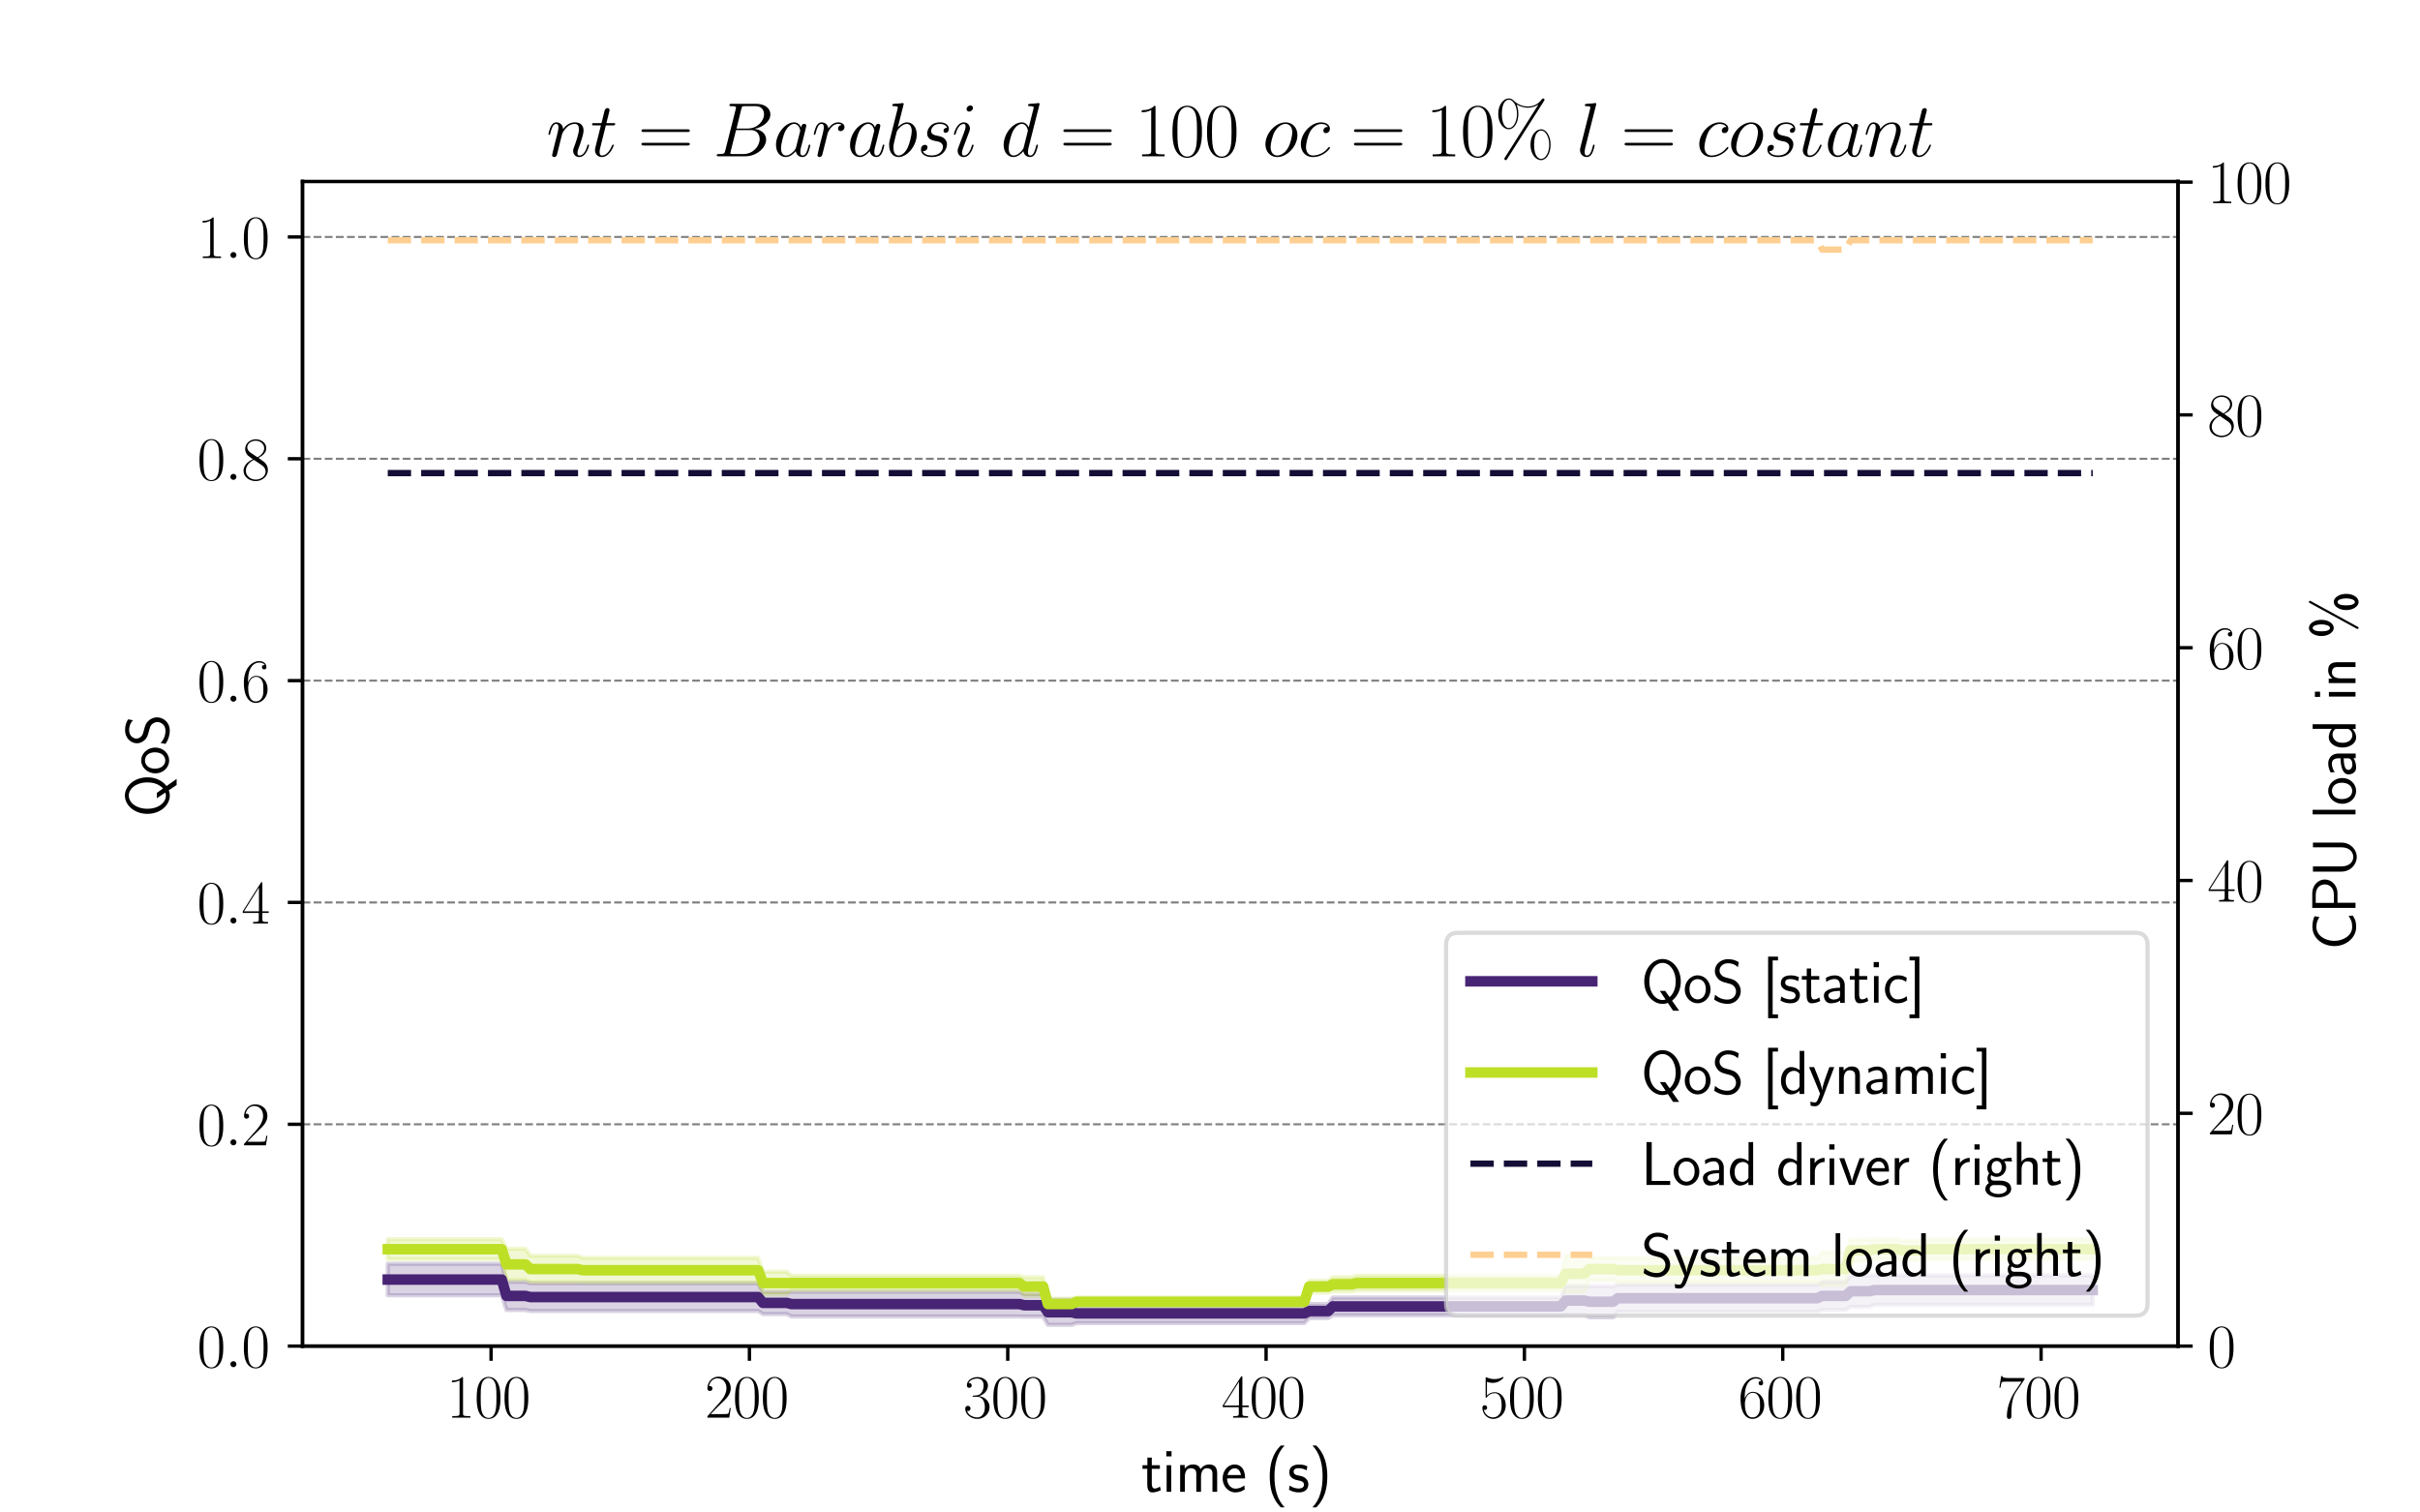 <?xml version="1.0" encoding="utf-8" standalone="no"?>
<!DOCTYPE svg PUBLIC "-//W3C//DTD SVG 1.1//EN"
  "http://www.w3.org/Graphics/SVG/1.1/DTD/svg11.dtd">
<svg xmlns:xlink="http://www.w3.org/1999/xlink" width="576pt" height="360pt" viewBox="0 0 576 360" xmlns="http://www.w3.org/2000/svg" version="1.1">
 <defs>
  <style type="text/css">*{stroke-linejoin: round; stroke-linecap: butt}</style>
 </defs>
 <g id="figure_1">
  <g id="patch_1">
   <path d="M 0 360 
L 576 360 
L 576 0 
L 0 0 
z
" style="fill: #ffffff"/>
  </g>
  <g id="axes_1">
   <g id="patch_2">
    <path d="M 72 320.4 
L 518.4 320.4 
L 518.4 43.2 
L 72 43.2 
z
" style="fill: #ffffff"/>
   </g>
   <g id="PolyCollection_1">
    <defs>
     <path id="m348e5c3556" d="M 92.291 -51.697 
L 92.291 -59.183 
L 93.421 -59.183 
L 94.552 -59.183 
L 95.682 -59.183 
L 96.813 -59.183 
L 97.943 -59.183 
L 99.073 -59.183 
L 100.204 -59.183 
L 101.334 -59.183 
L 102.465 -59.183 
L 103.595 -59.183 
L 104.725 -59.183 
L 105.856 -59.183 
L 106.986 -59.183 
L 108.117 -59.183 
L 109.247 -59.183 
L 110.378 -59.183 
L 111.508 -59.183 
L 112.638 -59.183 
L 113.769 -59.183 
L 114.899 -59.183 
L 116.03 -59.183 
L 117.16 -59.183 
L 118.29 -59.183 
L 119.421 -59.183 
L 120.551 -54.899 
L 121.682 -54.899 
L 122.812 -54.899 
L 123.942 -54.899 
L 125.073 -54.899 
L 126.203 -54.569 
L 127.334 -54.569 
L 128.464 -54.569 
L 129.595 -54.569 
L 130.725 -54.569 
L 131.855 -54.569 
L 132.986 -54.569 
L 134.116 -54.569 
L 135.247 -54.569 
L 136.377 -54.569 
L 137.507 -54.569 
L 138.638 -54.569 
L 139.768 -54.569 
L 140.899 -54.569 
L 142.029 -54.569 
L 143.159 -54.569 
L 144.29 -54.569 
L 145.42 -54.569 
L 146.551 -54.569 
L 147.681 -54.569 
L 148.812 -54.569 
L 149.942 -54.569 
L 151.072 -54.569 
L 152.203 -54.569 
L 153.333 -54.569 
L 154.464 -54.569 
L 155.594 -54.569 
L 156.724 -54.569 
L 157.855 -54.569 
L 158.985 -54.569 
L 160.116 -54.569 
L 161.246 -54.569 
L 162.376 -54.569 
L 163.507 -54.569 
L 164.637 -54.569 
L 165.768 -54.569 
L 166.898 -54.569 
L 168.029 -54.569 
L 169.159 -54.569 
L 170.289 -54.569 
L 171.42 -54.569 
L 172.55 -54.569 
L 173.681 -54.569 
L 174.811 -54.569 
L 175.941 -54.569 
L 177.072 -54.569 
L 178.202 -54.569 
L 179.333 -54.569 
L 180.463 -54.569 
L 181.594 -52.535 
L 182.724 -52.535 
L 183.854 -52.535 
L 184.985 -52.535 
L 186.115 -52.535 
L 187.246 -52.535 
L 188.376 -52.544 
L 189.506 -52.544 
L 190.637 -52.544 
L 191.767 -52.544 
L 192.898 -52.544 
L 194.028 -52.544 
L 195.158 -52.544 
L 196.289 -52.544 
L 197.419 -52.544 
L 198.55 -52.544 
L 199.68 -52.544 
L 200.811 -52.544 
L 201.941 -52.544 
L 203.071 -52.544 
L 204.202 -52.544 
L 205.332 -52.544 
L 206.463 -52.544 
L 207.593 -52.544 
L 208.723 -52.544 
L 209.854 -52.544 
L 210.984 -52.544 
L 212.115 -52.544 
L 213.245 -52.544 
L 214.375 -52.544 
L 215.506 -52.544 
L 216.636 -52.544 
L 217.767 -52.544 
L 218.897 -52.544 
L 220.028 -52.544 
L 221.158 -52.544 
L 222.288 -52.544 
L 223.419 -52.544 
L 224.549 -52.544 
L 225.68 -52.544 
L 226.81 -52.544 
L 227.94 -52.544 
L 229.071 -52.544 
L 230.201 -52.544 
L 231.332 -52.544 
L 232.462 -52.544 
L 233.593 -52.544 
L 234.723 -52.544 
L 235.853 -52.544 
L 236.984 -52.544 
L 238.114 -52.544 
L 239.245 -52.544 
L 240.375 -52.544 
L 241.505 -52.544 
L 242.636 -52.544 
L 243.766 -52.032 
L 244.897 -52.032 
L 246.027 -52.032 
L 247.157 -52.032 
L 248.288 -52.032 
L 249.418 -50.657 
L 250.549 -50.657 
L 251.679 -50.657 
L 252.81 -50.657 
L 253.94 -50.657 
L 255.07 -50.657 
L 256.201 -49.683 
L 257.331 -49.683 
L 258.462 -49.683 
L 259.592 -49.683 
L 260.722 -49.683 
L 261.853 -49.683 
L 262.983 -49.683 
L 264.114 -49.683 
L 265.244 -49.683 
L 266.374 -49.683 
L 267.505 -49.683 
L 268.635 -49.683 
L 269.766 -49.683 
L 270.896 -49.683 
L 272.027 -49.683 
L 273.157 -49.683 
L 274.287 -49.683 
L 275.418 -49.683 
L 276.548 -49.683 
L 277.679 -49.683 
L 278.809 -49.683 
L 279.939 -49.683 
L 281.07 -49.683 
L 282.2 -49.683 
L 283.331 -49.683 
L 284.461 -49.683 
L 285.591 -49.683 
L 286.722 -49.683 
L 287.852 -49.683 
L 288.983 -49.683 
L 290.113 -49.683 
L 291.244 -49.683 
L 292.374 -49.683 
L 293.504 -49.683 
L 294.635 -49.683 
L 295.765 -49.683 
L 296.896 -49.683 
L 298.026 -49.683 
L 299.156 -49.683 
L 300.287 -49.683 
L 301.417 -49.683 
L 302.548 -49.683 
L 303.678 -49.683 
L 304.809 -49.683 
L 305.939 -49.683 
L 307.069 -49.683 
L 308.2 -49.683 
L 309.33 -49.683 
L 310.461 -49.683 
L 311.591 -49.607 
L 312.721 -49.607 
L 313.852 -49.607 
L 314.982 -49.607 
L 316.113 -49.607 
L 317.243 -51.16 
L 318.373 -51.16 
L 319.504 -51.16 
L 320.634 -51.16 
L 321.765 -51.16 
L 322.895 -51.16 
L 324.026 -51.16 
L 325.156 -51.16 
L 326.286 -51.16 
L 327.417 -51.16 
L 328.547 -51.16 
L 329.678 -51.16 
L 330.808 -51.16 
L 331.938 -51.16 
L 333.069 -51.16 
L 334.199 -51.16 
L 335.33 -51.16 
L 336.46 -51.16 
L 337.59 -51.16 
L 338.721 -51.16 
L 339.851 -51.16 
L 340.982 -51.16 
L 342.112 -51.16 
L 343.243 -51.16 
L 344.373 -51.16 
L 345.503 -51.16 
L 346.634 -51.16 
L 347.764 -51.16 
L 348.895 -51.16 
L 350.025 -51.16 
L 351.155 -51.16 
L 352.286 -51.16 
L 353.416 -51.16 
L 354.547 -51.16 
L 355.677 -51.16 
L 356.807 -51.16 
L 357.938 -51.16 
L 359.068 -51.16 
L 360.199 -51.16 
L 361.329 -51.16 
L 362.46 -51.16 
L 363.59 -51.16 
L 364.72 -51.16 
L 365.851 -51.16 
L 366.981 -51.16 
L 368.112 -51.16 
L 369.242 -51.16 
L 370.372 -51.16 
L 371.503 -51.16 
L 372.633 -53.87 
L 373.764 -53.87 
L 374.894 -53.87 
L 376.025 -53.87 
L 377.155 -53.87 
L 378.285 -53.856 
L 379.416 -53.856 
L 380.546 -53.856 
L 381.677 -53.856 
L 382.807 -53.856 
L 383.937 -53.856 
L 385.068 -54.216 
L 386.198 -54.216 
L 387.329 -54.216 
L 388.459 -54.216 
L 389.589 -54.216 
L 390.72 -54.216 
L 391.85 -54.216 
L 392.981 -54.216 
L 394.111 -54.216 
L 395.242 -54.216 
L 396.372 -54.216 
L 397.502 -54.216 
L 398.633 -54.216 
L 399.763 -54.216 
L 400.894 -54.216 
L 402.024 -54.216 
L 403.154 -54.216 
L 404.285 -54.216 
L 405.415 -54.216 
L 406.546 -54.216 
L 407.676 -54.216 
L 408.806 -54.216 
L 409.937 -54.216 
L 411.067 -54.216 
L 412.198 -54.216 
L 413.328 -54.216 
L 414.459 -54.216 
L 415.589 -54.216 
L 416.719 -54.216 
L 417.85 -54.216 
L 418.98 -54.216 
L 420.111 -54.216 
L 421.241 -54.216 
L 422.371 -54.216 
L 423.502 -54.216 
L 424.632 -54.216 
L 425.763 -54.216 
L 426.893 -54.216 
L 428.024 -54.216 
L 429.154 -54.216 
L 430.284 -54.216 
L 431.415 -54.216 
L 432.545 -54.216 
L 433.676 -54.899 
L 434.806 -54.899 
L 435.936 -54.899 
L 437.067 -54.899 
L 438.197 -54.899 
L 439.328 -54.899 
L 440.458 -56.404 
L 441.588 -56.404 
L 442.719 -56.404 
L 443.849 -56.404 
L 444.98 -56.404 
L 446.11 -56.441 
L 447.241 -56.441 
L 448.371 -56.441 
L 449.501 -56.441 
L 450.632 -56.441 
L 451.762 -56.441 
L 452.893 -56.441 
L 454.023 -56.441 
L 455.153 -56.441 
L 456.284 -56.441 
L 457.414 -56.441 
L 458.545 -56.441 
L 459.675 -56.441 
L 460.805 -56.441 
L 461.936 -56.441 
L 463.066 -56.441 
L 464.197 -56.441 
L 465.327 -56.441 
L 466.458 -56.441 
L 467.588 -56.441 
L 468.718 -56.441 
L 469.849 -56.441 
L 470.979 -56.441 
L 472.11 -56.441 
L 473.24 -56.441 
L 474.37 -56.441 
L 475.501 -56.441 
L 476.631 -56.441 
L 477.762 -56.441 
L 478.892 -56.441 
L 480.022 -56.441 
L 481.153 -56.441 
L 482.283 -56.441 
L 483.414 -56.441 
L 484.544 -56.441 
L 485.675 -56.441 
L 486.805 -56.441 
L 487.935 -56.441 
L 489.066 -56.441 
L 490.196 -56.441 
L 491.327 -56.441 
L 492.457 -56.441 
L 493.587 -56.441 
L 494.718 -56.441 
L 495.848 -56.441 
L 496.979 -56.441 
L 498.109 -56.441 
L 498.109 -49.437 
L 498.109 -49.437 
L 496.979 -49.437 
L 495.848 -49.437 
L 494.718 -49.437 
L 493.587 -49.437 
L 492.457 -49.437 
L 491.327 -49.437 
L 490.196 -49.437 
L 489.066 -49.437 
L 487.935 -49.437 
L 486.805 -49.437 
L 485.675 -49.437 
L 484.544 -49.437 
L 483.414 -49.437 
L 482.283 -49.437 
L 481.153 -49.437 
L 480.022 -49.437 
L 478.892 -49.437 
L 477.762 -49.437 
L 476.631 -49.437 
L 475.501 -49.437 
L 474.37 -49.437 
L 473.24 -49.437 
L 472.11 -49.437 
L 470.979 -49.437 
L 469.849 -49.437 
L 468.718 -49.437 
L 467.588 -49.437 
L 466.458 -49.437 
L 465.327 -49.437 
L 464.197 -49.437 
L 463.066 -49.437 
L 461.936 -49.437 
L 460.805 -49.437 
L 459.675 -49.437 
L 458.545 -49.437 
L 457.414 -49.437 
L 456.284 -49.437 
L 455.153 -49.437 
L 454.023 -49.437 
L 452.893 -49.437 
L 451.762 -49.437 
L 450.632 -49.437 
L 449.501 -49.437 
L 448.371 -49.437 
L 447.241 -49.437 
L 446.11 -49.437 
L 444.98 -48.918 
L 443.849 -48.918 
L 442.719 -48.918 
L 441.588 -48.918 
L 440.458 -48.918 
L 439.328 -48.2 
L 438.197 -48.2 
L 437.067 -48.2 
L 435.936 -48.2 
L 434.806 -48.2 
L 433.676 -48.2 
L 432.545 -47.771 
L 431.415 -47.771 
L 430.284 -47.771 
L 429.154 -47.771 
L 428.024 -47.771 
L 426.893 -47.771 
L 425.763 -47.771 
L 424.632 -47.771 
L 423.502 -47.771 
L 422.371 -47.771 
L 421.241 -47.771 
L 420.111 -47.771 
L 418.98 -47.771 
L 417.85 -47.771 
L 416.719 -47.771 
L 415.589 -47.771 
L 414.459 -47.771 
L 413.328 -47.771 
L 412.198 -47.771 
L 411.067 -47.771 
L 409.937 -47.771 
L 408.806 -47.771 
L 407.676 -47.771 
L 406.546 -47.771 
L 405.415 -47.771 
L 404.285 -47.771 
L 403.154 -47.771 
L 402.024 -47.771 
L 400.894 -47.771 
L 399.763 -47.771 
L 398.633 -47.771 
L 397.502 -47.771 
L 396.372 -47.771 
L 395.242 -47.771 
L 394.111 -47.771 
L 392.981 -47.771 
L 391.85 -47.771 
L 390.72 -47.771 
L 389.589 -47.771 
L 388.459 -47.771 
L 387.329 -47.771 
L 386.198 -47.771 
L 385.068 -47.771 
L 383.937 -46.464 
L 382.807 -46.464 
L 381.677 -46.464 
L 380.546 -46.464 
L 379.416 -46.464 
L 378.285 -46.464 
L 377.155 -47.006 
L 376.025 -47.006 
L 374.894 -47.006 
L 373.764 -47.006 
L 372.633 -47.006 
L 371.503 -46.936 
L 370.372 -46.936 
L 369.242 -46.936 
L 368.112 -46.936 
L 366.981 -46.936 
L 365.851 -46.936 
L 364.72 -46.936 
L 363.59 -46.936 
L 362.46 -46.936 
L 361.329 -46.936 
L 360.199 -46.936 
L 359.068 -46.936 
L 357.938 -46.936 
L 356.807 -46.936 
L 355.677 -46.936 
L 354.547 -46.936 
L 353.416 -46.936 
L 352.286 -46.936 
L 351.155 -46.936 
L 350.025 -46.936 
L 348.895 -46.936 
L 347.764 -46.936 
L 346.634 -46.936 
L 345.503 -46.936 
L 344.373 -46.936 
L 343.243 -46.936 
L 342.112 -46.936 
L 340.982 -46.936 
L 339.851 -46.936 
L 338.721 -46.936 
L 337.59 -46.936 
L 336.46 -46.936 
L 335.33 -46.936 
L 334.199 -46.936 
L 333.069 -46.936 
L 331.938 -46.936 
L 330.808 -46.936 
L 329.678 -46.936 
L 328.547 -46.936 
L 327.417 -46.936 
L 326.286 -46.936 
L 325.156 -46.936 
L 324.026 -46.936 
L 322.895 -46.936 
L 321.765 -46.936 
L 320.634 -46.936 
L 319.504 -46.936 
L 318.373 -46.936 
L 317.243 -46.936 
L 316.113 -46.267 
L 314.982 -46.267 
L 313.852 -46.267 
L 312.721 -46.267 
L 311.591 -46.267 
L 310.461 -45.08 
L 309.33 -45.08 
L 308.2 -45.08 
L 307.069 -45.08 
L 305.939 -45.08 
L 304.809 -45.08 
L 303.678 -45.08 
L 302.548 -45.08 
L 301.417 -45.08 
L 300.287 -45.08 
L 299.156 -45.08 
L 298.026 -45.08 
L 296.896 -45.08 
L 295.765 -45.08 
L 294.635 -45.08 
L 293.504 -45.08 
L 292.374 -45.08 
L 291.244 -45.08 
L 290.113 -45.08 
L 288.983 -45.08 
L 287.852 -45.08 
L 286.722 -45.08 
L 285.591 -45.08 
L 284.461 -45.08 
L 283.331 -45.08 
L 282.2 -45.08 
L 281.07 -45.08 
L 279.939 -45.08 
L 278.809 -45.08 
L 277.679 -45.08 
L 276.548 -45.08 
L 275.418 -45.08 
L 274.287 -45.08 
L 273.157 -45.08 
L 272.027 -45.08 
L 270.896 -45.08 
L 269.766 -45.08 
L 268.635 -45.08 
L 267.505 -45.08 
L 266.374 -45.08 
L 265.244 -45.08 
L 264.114 -45.08 
L 262.983 -45.08 
L 261.853 -45.08 
L 260.722 -45.08 
L 259.592 -45.08 
L 258.462 -45.08 
L 257.331 -45.08 
L 256.201 -45.08 
L 255.07 -44.661 
L 253.94 -44.661 
L 252.81 -44.661 
L 251.679 -44.661 
L 250.549 -44.661 
L 249.418 -44.661 
L 248.288 -46.621 
L 247.157 -46.621 
L 246.027 -46.621 
L 244.897 -46.621 
L 243.766 -46.621 
L 242.636 -46.664 
L 241.505 -46.664 
L 240.375 -46.664 
L 239.245 -46.664 
L 238.114 -46.664 
L 236.984 -46.664 
L 235.853 -46.664 
L 234.723 -46.664 
L 233.593 -46.664 
L 232.462 -46.664 
L 231.332 -46.664 
L 230.201 -46.664 
L 229.071 -46.664 
L 227.94 -46.664 
L 226.81 -46.664 
L 225.68 -46.664 
L 224.549 -46.664 
L 223.419 -46.664 
L 222.288 -46.664 
L 221.158 -46.664 
L 220.028 -46.664 
L 218.897 -46.664 
L 217.767 -46.664 
L 216.636 -46.664 
L 215.506 -46.664 
L 214.375 -46.664 
L 213.245 -46.664 
L 212.115 -46.664 
L 210.984 -46.664 
L 209.854 -46.664 
L 208.723 -46.664 
L 207.593 -46.664 
L 206.463 -46.664 
L 205.332 -46.664 
L 204.202 -46.664 
L 203.071 -46.664 
L 201.941 -46.664 
L 200.811 -46.664 
L 199.68 -46.664 
L 198.55 -46.664 
L 197.419 -46.664 
L 196.289 -46.664 
L 195.158 -46.664 
L 194.028 -46.664 
L 192.898 -46.664 
L 191.767 -46.664 
L 190.637 -46.664 
L 189.506 -46.664 
L 188.376 -46.664 
L 187.246 -47.229 
L 186.115 -47.229 
L 184.985 -47.229 
L 183.854 -47.229 
L 182.724 -47.229 
L 181.594 -47.229 
L 180.463 -47.974 
L 179.333 -47.974 
L 178.202 -47.974 
L 177.072 -47.974 
L 175.941 -47.974 
L 174.811 -47.974 
L 173.681 -47.974 
L 172.55 -47.974 
L 171.42 -47.974 
L 170.289 -47.974 
L 169.159 -47.974 
L 168.029 -47.974 
L 166.898 -47.974 
L 165.768 -47.974 
L 164.637 -47.974 
L 163.507 -47.974 
L 162.376 -47.974 
L 161.246 -47.974 
L 160.116 -47.974 
L 158.985 -47.974 
L 157.855 -47.974 
L 156.724 -47.974 
L 155.594 -47.974 
L 154.464 -47.974 
L 153.333 -47.974 
L 152.203 -47.974 
L 151.072 -47.974 
L 149.942 -47.974 
L 148.812 -47.974 
L 147.681 -47.974 
L 146.551 -47.974 
L 145.42 -47.974 
L 144.29 -47.974 
L 143.159 -47.974 
L 142.029 -47.974 
L 140.899 -47.974 
L 139.768 -47.974 
L 138.638 -47.974 
L 137.507 -47.974 
L 136.377 -47.974 
L 135.247 -47.974 
L 134.116 -47.974 
L 132.986 -47.974 
L 131.855 -47.974 
L 130.725 -47.974 
L 129.595 -47.974 
L 128.464 -47.974 
L 127.334 -47.974 
L 126.203 -47.974 
L 125.073 -48.2 
L 123.942 -48.2 
L 122.812 -48.2 
L 121.682 -48.2 
L 120.551 -48.2 
L 119.421 -51.697 
L 118.29 -51.697 
L 117.16 -51.697 
L 116.03 -51.697 
L 114.899 -51.697 
L 113.769 -51.697 
L 112.638 -51.697 
L 111.508 -51.697 
L 110.378 -51.697 
L 109.247 -51.697 
L 108.117 -51.697 
L 106.986 -51.697 
L 105.856 -51.697 
L 104.725 -51.697 
L 103.595 -51.697 
L 102.465 -51.697 
L 101.334 -51.697 
L 100.204 -51.697 
L 99.073 -51.697 
L 97.943 -51.697 
L 96.813 -51.697 
L 95.682 -51.697 
L 94.552 -51.697 
L 93.421 -51.697 
L 92.291 -51.697 
z
" style="stroke: #482475; stroke-opacity: 0.2"/>
    </defs>
    <g clip-path="url(#p35fd8a8f16)">
     <use xlink:href="#m348e5c3556" x="0" y="360" style="fill: #482475; fill-opacity: 0.2; stroke: #482475; stroke-opacity: 0.2"/>
    </g>
   </g>
   <g id="PolyCollection_2">
    <defs>
     <path id="m3180e4cd41" d="M 92.291 -60.289 
L 92.291 -65.041 
L 93.421 -65.041 
L 94.552 -65.041 
L 95.682 -65.041 
L 96.813 -65.041 
L 97.943 -65.041 
L 99.073 -65.041 
L 100.204 -65.041 
L 101.334 -65.041 
L 102.465 -65.041 
L 103.595 -65.041 
L 104.725 -65.041 
L 105.856 -65.041 
L 106.986 -65.041 
L 108.117 -65.041 
L 109.247 -65.041 
L 110.378 -65.041 
L 111.508 -65.041 
L 112.638 -65.041 
L 113.769 -65.041 
L 114.899 -65.041 
L 116.03 -65.041 
L 117.16 -65.041 
L 118.29 -65.041 
L 119.421 -65.041 
L 120.551 -62.786 
L 121.682 -62.786 
L 122.812 -62.786 
L 123.942 -62.786 
L 125.073 -62.786 
L 126.203 -61.109 
L 127.334 -61.109 
L 128.464 -61.109 
L 129.595 -61.109 
L 130.725 -61.109 
L 131.855 -61.109 
L 132.986 -61.109 
L 134.116 -61.109 
L 135.247 -61.109 
L 136.377 -61.109 
L 137.507 -61.109 
L 138.638 -60.615 
L 139.768 -60.615 
L 140.899 -60.615 
L 142.029 -60.615 
L 143.159 -60.615 
L 144.29 -60.615 
L 145.42 -60.615 
L 146.551 -60.615 
L 147.681 -60.615 
L 148.812 -60.615 
L 149.942 -60.615 
L 151.072 -60.615 
L 152.203 -60.615 
L 153.333 -60.615 
L 154.464 -60.615 
L 155.594 -60.615 
L 156.724 -60.615 
L 157.855 -60.615 
L 158.985 -60.615 
L 160.116 -60.615 
L 161.246 -60.615 
L 162.376 -60.615 
L 163.507 -60.615 
L 164.637 -60.615 
L 165.768 -60.615 
L 166.898 -60.615 
L 168.029 -60.615 
L 169.159 -60.615 
L 170.289 -60.615 
L 171.42 -60.615 
L 172.55 -60.615 
L 173.681 -60.615 
L 174.811 -60.615 
L 175.941 -60.615 
L 177.072 -60.615 
L 178.202 -60.615 
L 179.333 -60.615 
L 180.463 -60.615 
L 181.594 -57.299 
L 182.724 -57.299 
L 183.854 -57.299 
L 184.985 -57.299 
L 186.115 -57.299 
L 187.246 -57.299 
L 188.376 -56.358 
L 189.506 -56.358 
L 190.637 -56.358 
L 191.767 -56.358 
L 192.898 -56.358 
L 194.028 -56.358 
L 195.158 -56.358 
L 196.289 -56.358 
L 197.419 -56.358 
L 198.55 -56.358 
L 199.68 -56.358 
L 200.811 -56.358 
L 201.941 -56.358 
L 203.071 -56.358 
L 204.202 -56.358 
L 205.332 -56.358 
L 206.463 -56.358 
L 207.593 -56.358 
L 208.723 -56.358 
L 209.854 -56.358 
L 210.984 -56.358 
L 212.115 -56.358 
L 213.245 -56.358 
L 214.375 -56.358 
L 215.506 -56.358 
L 216.636 -56.358 
L 217.767 -56.358 
L 218.897 -56.358 
L 220.028 -56.358 
L 221.158 -56.358 
L 222.288 -56.358 
L 223.419 -56.358 
L 224.549 -56.358 
L 225.68 -56.358 
L 226.81 -56.358 
L 227.94 -56.358 
L 229.071 -56.358 
L 230.201 -56.358 
L 231.332 -56.358 
L 232.462 -56.358 
L 233.593 -56.358 
L 234.723 -56.358 
L 235.853 -56.358 
L 236.984 -56.358 
L 238.114 -56.358 
L 239.245 -56.358 
L 240.375 -56.358 
L 241.505 -56.358 
L 242.636 -56.358 
L 243.766 -55.966 
L 244.897 -55.966 
L 246.027 -55.966 
L 247.157 -55.966 
L 248.288 -55.966 
L 249.418 -50.898 
L 250.549 -50.898 
L 251.679 -50.898 
L 252.81 -50.898 
L 253.94 -50.898 
L 255.07 -50.898 
L 256.201 -51.216 
L 257.331 -51.216 
L 258.462 -51.216 
L 259.592 -51.216 
L 260.722 -51.216 
L 261.853 -51.216 
L 262.983 -51.216 
L 264.114 -51.216 
L 265.244 -51.216 
L 266.374 -51.216 
L 267.505 -51.216 
L 268.635 -51.216 
L 269.766 -51.216 
L 270.896 -51.216 
L 272.027 -51.216 
L 273.157 -51.216 
L 274.287 -51.216 
L 275.418 -51.216 
L 276.548 -51.216 
L 277.679 -51.216 
L 278.809 -51.216 
L 279.939 -51.216 
L 281.07 -51.216 
L 282.2 -51.216 
L 283.331 -51.216 
L 284.461 -51.216 
L 285.591 -51.216 
L 286.722 -51.216 
L 287.852 -51.216 
L 288.983 -51.216 
L 290.113 -51.216 
L 291.244 -51.216 
L 292.374 -51.216 
L 293.504 -51.216 
L 294.635 -51.216 
L 295.765 -51.216 
L 296.896 -51.216 
L 298.026 -51.216 
L 299.156 -51.216 
L 300.287 -51.216 
L 301.417 -51.216 
L 302.548 -51.216 
L 303.678 -51.216 
L 304.809 -51.216 
L 305.939 -51.216 
L 307.069 -51.216 
L 308.2 -51.216 
L 309.33 -51.216 
L 310.461 -51.216 
L 311.591 -55.194 
L 312.721 -55.194 
L 313.852 -55.194 
L 314.982 -55.194 
L 316.113 -55.194 
L 317.243 -56.019 
L 318.373 -56.019 
L 319.504 -56.019 
L 320.634 -56.019 
L 321.765 -56.019 
L 322.895 -56.358 
L 324.026 -56.358 
L 325.156 -56.358 
L 326.286 -56.358 
L 327.417 -56.358 
L 328.547 -56.358 
L 329.678 -56.358 
L 330.808 -56.358 
L 331.938 -56.358 
L 333.069 -56.358 
L 334.199 -56.358 
L 335.33 -56.358 
L 336.46 -56.358 
L 337.59 -56.358 
L 338.721 -56.358 
L 339.851 -56.358 
L 340.982 -56.358 
L 342.112 -56.358 
L 343.243 -56.358 
L 344.373 -56.358 
L 345.503 -56.358 
L 346.634 -56.358 
L 347.764 -56.358 
L 348.895 -56.358 
L 350.025 -56.358 
L 351.155 -56.358 
L 352.286 -56.358 
L 353.416 -56.358 
L 354.547 -56.358 
L 355.677 -56.358 
L 356.807 -56.358 
L 357.938 -56.358 
L 359.068 -56.358 
L 360.199 -56.358 
L 361.329 -56.358 
L 362.46 -56.358 
L 363.59 -56.358 
L 364.72 -56.358 
L 365.851 -56.358 
L 366.981 -56.358 
L 368.112 -56.358 
L 369.242 -56.358 
L 370.372 -56.358 
L 371.503 -56.358 
L 372.633 -61.215 
L 373.764 -61.215 
L 374.894 -61.215 
L 376.025 -61.215 
L 377.155 -61.215 
L 378.285 -60.633 
L 379.416 -60.633 
L 380.546 -60.633 
L 381.677 -60.633 
L 382.807 -60.633 
L 383.937 -60.633 
L 385.068 -60.615 
L 386.198 -60.615 
L 387.329 -60.615 
L 388.459 -60.615 
L 389.589 -60.615 
L 390.72 -60.615 
L 391.85 -60.615 
L 392.981 -60.615 
L 394.111 -60.615 
L 395.242 -60.615 
L 396.372 -60.615 
L 397.502 -60.615 
L 398.633 -60.615 
L 399.763 -60.615 
L 400.894 -60.615 
L 402.024 -60.615 
L 403.154 -60.615 
L 404.285 -60.615 
L 405.415 -60.615 
L 406.546 -60.615 
L 407.676 -60.615 
L 408.806 -60.615 
L 409.937 -60.615 
L 411.067 -60.615 
L 412.198 -60.615 
L 413.328 -60.615 
L 414.459 -60.615 
L 415.589 -60.615 
L 416.719 -60.615 
L 417.85 -60.615 
L 418.98 -60.615 
L 420.111 -60.615 
L 421.241 -60.615 
L 422.371 -60.615 
L 423.502 -60.615 
L 424.632 -60.615 
L 425.763 -60.615 
L 426.893 -60.615 
L 428.024 -60.615 
L 429.154 -60.615 
L 430.284 -60.615 
L 431.415 -60.615 
L 432.545 -60.615 
L 433.676 -61.892 
L 434.806 -61.892 
L 435.936 -61.892 
L 437.067 -61.892 
L 438.197 -61.892 
L 439.328 -61.892 
L 440.458 -64.974 
L 441.588 -64.974 
L 442.719 -64.974 
L 443.849 -64.974 
L 444.98 -64.974 
L 446.11 -65.041 
L 447.241 -65.041 
L 448.371 -65.041 
L 449.501 -65.041 
L 450.632 -65.041 
L 451.762 -65.041 
L 452.893 -64.689 
L 454.023 -64.689 
L 455.153 -64.689 
L 456.284 -64.689 
L 457.414 -64.689 
L 458.545 -65.041 
L 459.675 -65.041 
L 460.805 -65.041 
L 461.936 -65.041 
L 463.066 -65.041 
L 464.197 -65.041 
L 465.327 -65.041 
L 466.458 -65.041 
L 467.588 -65.041 
L 468.718 -65.041 
L 469.849 -65.041 
L 470.979 -65.041 
L 472.11 -65.041 
L 473.24 -65.041 
L 474.37 -65.041 
L 475.501 -65.041 
L 476.631 -65.041 
L 477.762 -65.041 
L 478.892 -65.041 
L 480.022 -65.041 
L 481.153 -65.041 
L 482.283 -65.041 
L 483.414 -65.041 
L 484.544 -65.041 
L 485.675 -65.041 
L 486.805 -65.041 
L 487.935 -65.041 
L 489.066 -65.041 
L 490.196 -65.041 
L 491.327 -65.041 
L 492.457 -65.041 
L 493.587 -65.041 
L 494.718 -65.041 
L 495.848 -65.041 
L 496.979 -65.041 
L 498.109 -65.041 
L 498.109 -60.289 
L 498.109 -60.289 
L 496.979 -60.289 
L 495.848 -60.289 
L 494.718 -60.289 
L 493.587 -60.289 
L 492.457 -60.289 
L 491.327 -60.289 
L 490.196 -60.289 
L 489.066 -60.289 
L 487.935 -60.289 
L 486.805 -60.289 
L 485.675 -60.289 
L 484.544 -60.289 
L 483.414 -60.289 
L 482.283 -60.289 
L 481.153 -60.289 
L 480.022 -60.289 
L 478.892 -60.289 
L 477.762 -60.289 
L 476.631 -60.289 
L 475.501 -60.289 
L 474.37 -60.289 
L 473.24 -60.289 
L 472.11 -60.289 
L 470.979 -60.289 
L 469.849 -60.289 
L 468.718 -60.289 
L 467.588 -60.289 
L 466.458 -60.289 
L 465.327 -60.289 
L 464.197 -60.289 
L 463.066 -60.289 
L 461.936 -60.289 
L 460.805 -60.289 
L 459.675 -60.289 
L 458.545 -60.289 
L 457.414 -60.086 
L 456.284 -60.086 
L 455.153 -60.086 
L 454.023 -60.086 
L 452.893 -60.086 
L 451.762 -60.289 
L 450.632 -60.289 
L 449.501 -60.289 
L 448.371 -60.289 
L 447.241 -60.289 
L 446.11 -60.289 
L 444.98 -59.801 
L 443.849 -59.801 
L 442.719 -59.801 
L 441.588 -59.801 
L 440.458 -59.801 
L 439.328 -53.99 
L 438.197 -53.99 
L 437.067 -53.99 
L 435.936 -53.99 
L 434.806 -53.99 
L 433.676 -53.99 
L 432.545 -54.712 
L 431.415 -54.712 
L 430.284 -54.712 
L 429.154 -54.712 
L 428.024 -54.712 
L 426.893 -54.712 
L 425.763 -54.712 
L 424.632 -54.712 
L 423.502 -54.712 
L 422.371 -54.712 
L 421.241 -54.712 
L 420.111 -54.712 
L 418.98 -54.712 
L 417.85 -54.712 
L 416.719 -54.712 
L 415.589 -54.712 
L 414.459 -54.712 
L 413.328 -54.712 
L 412.198 -54.712 
L 411.067 -54.712 
L 409.937 -54.712 
L 408.806 -54.712 
L 407.676 -54.712 
L 406.546 -54.712 
L 405.415 -54.712 
L 404.285 -54.712 
L 403.154 -54.712 
L 402.024 -54.712 
L 400.894 -54.712 
L 399.763 -54.712 
L 398.633 -54.712 
L 397.502 -54.712 
L 396.372 -54.712 
L 395.242 -54.712 
L 394.111 -54.712 
L 392.981 -54.712 
L 391.85 -54.712 
L 390.72 -54.712 
L 389.589 -54.712 
L 388.459 -54.712 
L 387.329 -54.712 
L 386.198 -54.712 
L 385.068 -54.712 
L 383.937 -55.249 
L 382.807 -55.249 
L 381.677 -55.249 
L 380.546 -55.249 
L 379.416 -55.249 
L 378.285 -55.249 
L 377.155 -52.444 
L 376.025 -52.444 
L 374.894 -52.444 
L 373.764 -52.444 
L 372.633 -52.444 
L 371.503 -52.855 
L 370.372 -52.855 
L 369.242 -52.855 
L 368.112 -52.855 
L 366.981 -52.855 
L 365.851 -52.855 
L 364.72 -52.855 
L 363.59 -52.855 
L 362.46 -52.855 
L 361.329 -52.855 
L 360.199 -52.855 
L 359.068 -52.855 
L 357.938 -52.855 
L 356.807 -52.855 
L 355.677 -52.855 
L 354.547 -52.855 
L 353.416 -52.855 
L 352.286 -52.855 
L 351.155 -52.855 
L 350.025 -52.855 
L 348.895 -52.855 
L 347.764 -52.855 
L 346.634 -52.855 
L 345.503 -52.855 
L 344.373 -52.855 
L 343.243 -52.855 
L 342.112 -52.855 
L 340.982 -52.855 
L 339.851 -52.855 
L 338.721 -52.855 
L 337.59 -52.855 
L 336.46 -52.855 
L 335.33 -52.855 
L 334.199 -52.855 
L 333.069 -52.855 
L 331.938 -52.855 
L 330.808 -52.855 
L 329.678 -52.855 
L 328.547 -52.855 
L 327.417 -52.855 
L 326.286 -52.855 
L 325.156 -52.855 
L 324.026 -52.855 
L 322.895 -52.855 
L 321.765 -52.638 
L 320.634 -52.638 
L 319.504 -52.638 
L 318.373 -52.638 
L 317.243 -52.638 
L 316.113 -52.351 
L 314.982 -52.351 
L 313.852 -52.351 
L 312.721 -52.351 
L 311.591 -52.351 
L 310.461 -49.104 
L 309.33 -49.104 
L 308.2 -49.104 
L 307.069 -49.104 
L 305.939 -49.104 
L 304.809 -49.104 
L 303.678 -49.104 
L 302.548 -49.104 
L 301.417 -49.104 
L 300.287 -49.104 
L 299.156 -49.104 
L 298.026 -49.104 
L 296.896 -49.104 
L 295.765 -49.104 
L 294.635 -49.104 
L 293.504 -49.104 
L 292.374 -49.104 
L 291.244 -49.104 
L 290.113 -49.104 
L 288.983 -49.104 
L 287.852 -49.104 
L 286.722 -49.104 
L 285.591 -49.104 
L 284.461 -49.104 
L 283.331 -49.104 
L 282.2 -49.104 
L 281.07 -49.104 
L 279.939 -49.104 
L 278.809 -49.104 
L 277.679 -49.104 
L 276.548 -49.104 
L 275.418 -49.104 
L 274.287 -49.104 
L 273.157 -49.104 
L 272.027 -49.104 
L 270.896 -49.104 
L 269.766 -49.104 
L 268.635 -49.104 
L 267.505 -49.104 
L 266.374 -49.104 
L 265.244 -49.104 
L 264.114 -49.104 
L 262.983 -49.104 
L 261.853 -49.104 
L 260.722 -49.104 
L 259.592 -49.104 
L 258.462 -49.104 
L 257.331 -49.104 
L 256.201 -49.104 
L 255.07 -48.311 
L 253.94 -48.311 
L 252.81 -48.311 
L 251.679 -48.311 
L 250.549 -48.311 
L 249.418 -48.311 
L 248.288 -51.58 
L 247.157 -51.58 
L 246.027 -51.58 
L 244.897 -51.58 
L 243.766 -51.58 
L 242.636 -52.855 
L 241.505 -52.855 
L 240.375 -52.855 
L 239.245 -52.855 
L 238.114 -52.855 
L 236.984 -52.855 
L 235.853 -52.855 
L 234.723 -52.855 
L 233.593 -52.855 
L 232.462 -52.855 
L 231.332 -52.855 
L 230.201 -52.855 
L 229.071 -52.855 
L 227.94 -52.855 
L 226.81 -52.855 
L 225.68 -52.855 
L 224.549 -52.855 
L 223.419 -52.855 
L 222.288 -52.855 
L 221.158 -52.855 
L 220.028 -52.855 
L 218.897 -52.855 
L 217.767 -52.855 
L 216.636 -52.855 
L 215.506 -52.855 
L 214.375 -52.855 
L 213.245 -52.855 
L 212.115 -52.855 
L 210.984 -52.855 
L 209.854 -52.855 
L 208.723 -52.855 
L 207.593 -52.855 
L 206.463 -52.855 
L 205.332 -52.855 
L 204.202 -52.855 
L 203.071 -52.855 
L 201.941 -52.855 
L 200.811 -52.855 
L 199.68 -52.855 
L 198.55 -52.855 
L 197.419 -52.855 
L 196.289 -52.855 
L 195.158 -52.855 
L 194.028 -52.855 
L 192.898 -52.855 
L 191.767 -52.855 
L 190.637 -52.855 
L 189.506 -52.855 
L 188.376 -52.855 
L 187.246 -51.914 
L 186.115 -51.914 
L 184.985 -51.914 
L 183.854 -51.914 
L 182.724 -51.914 
L 181.594 -51.914 
L 180.463 -54.712 
L 179.333 -54.712 
L 178.202 -54.712 
L 177.072 -54.712 
L 175.941 -54.712 
L 174.811 -54.712 
L 173.681 -54.712 
L 172.55 -54.712 
L 171.42 -54.712 
L 170.289 -54.712 
L 169.159 -54.712 
L 168.029 -54.712 
L 166.898 -54.712 
L 165.768 -54.712 
L 164.637 -54.712 
L 163.507 -54.712 
L 162.376 -54.712 
L 161.246 -54.712 
L 160.116 -54.712 
L 158.985 -54.712 
L 157.855 -54.712 
L 156.724 -54.712 
L 155.594 -54.712 
L 154.464 -54.712 
L 153.333 -54.712 
L 152.203 -54.712 
L 151.072 -54.712 
L 149.942 -54.712 
L 148.812 -54.712 
L 147.681 -54.712 
L 146.551 -54.712 
L 145.42 -54.712 
L 144.29 -54.712 
L 143.159 -54.712 
L 142.029 -54.712 
L 140.899 -54.712 
L 139.768 -54.712 
L 138.638 -54.712 
L 137.507 -54.773 
L 136.377 -54.773 
L 135.247 -54.773 
L 134.116 -54.773 
L 132.986 -54.773 
L 131.855 -54.773 
L 130.725 -54.773 
L 129.595 -54.773 
L 128.464 -54.773 
L 127.334 -54.773 
L 126.203 -54.773 
L 125.073 -55.319 
L 123.942 -55.319 
L 122.812 -55.319 
L 121.682 -55.319 
L 120.551 -55.319 
L 119.421 -60.289 
L 118.29 -60.289 
L 117.16 -60.289 
L 116.03 -60.289 
L 114.899 -60.289 
L 113.769 -60.289 
L 112.638 -60.289 
L 111.508 -60.289 
L 110.378 -60.289 
L 109.247 -60.289 
L 108.117 -60.289 
L 106.986 -60.289 
L 105.856 -60.289 
L 104.725 -60.289 
L 103.595 -60.289 
L 102.465 -60.289 
L 101.334 -60.289 
L 100.204 -60.289 
L 99.073 -60.289 
L 97.943 -60.289 
L 96.813 -60.289 
L 95.682 -60.289 
L 94.552 -60.289 
L 93.421 -60.289 
L 92.291 -60.289 
z
" style="stroke: #bddf26; stroke-opacity: 0.2"/>
    </defs>
    <g clip-path="url(#p35fd8a8f16)">
     <use xlink:href="#m3180e4cd41" x="0" y="360" style="fill: #bddf26; fill-opacity: 0.2; stroke: #bddf26; stroke-opacity: 0.2"/>
    </g>
   </g>
   <g id="matplotlib.axis_1">
    <g id="xtick_1">
     <g id="line2d_1">
      <defs>
       <path id="m1367098246" d="M 0 0 
L 0 3.5 
" style="stroke: #000000; stroke-width: 0.8"/>
      </defs>
      <g>
       <use xlink:href="#m1367098246" x="116.886" y="320.4" style="stroke: #000000; stroke-width: 0.8"/>
      </g>
     </g>
     <g id="text_1">
      <!-- $\mathdefault{100}$ -->
      <g transform="translate(106.277 337.432) scale(0.145 -0.145)">
       <defs>
        <path id="CMR17-31" d="M 1702 4058 
C 1702 4192 1696 4192 1606 4192 
C 1357 3916 979 3827 621 3827 
C 602 3827 570 3827 563 3808 
C 557 3795 557 3782 557 3648 
C 755 3648 1088 3686 1344 3839 
L 1344 461 
C 1344 236 1331 160 781 160 
L 589 160 
L 589 0 
C 896 0 1216 0 1523 0 
C 1830 0 2150 0 2458 0 
L 2458 160 
L 2266 160 
C 1715 160 1702 230 1702 458 
L 1702 4058 
z
" transform="scale(0.016)"/>
        <path id="CMR17-30" d="M 2688 2025 
C 2688 2416 2682 3080 2413 3591 
C 2176 4039 1798 4198 1466 4198 
C 1158 4198 768 4058 525 3597 
C 269 3118 243 2524 243 2025 
C 243 1661 250 1106 448 619 
C 723 -39 1216 -128 1466 -128 
C 1760 -128 2208 -7 2470 600 
C 2662 1042 2688 1559 2688 2025 
z
M 1466 -26 
C 1056 -26 813 325 723 812 
C 653 1188 653 1738 653 2096 
C 653 2588 653 2997 736 3387 
C 858 3929 1216 4096 1466 4096 
C 1728 4096 2067 3923 2189 3400 
C 2272 3036 2278 2607 2278 2096 
C 2278 1680 2278 1169 2202 792 
C 2067 95 1690 -26 1466 -26 
z
" transform="scale(0.016)"/>
       </defs>
       <use xlink:href="#CMR17-31" transform="scale(0.996)"/>
       <use xlink:href="#CMR17-30" transform="translate(45.69 0) scale(0.996)"/>
       <use xlink:href="#CMR17-30" transform="translate(91.381 0) scale(0.996)"/>
      </g>
     </g>
    </g>
    <g id="xtick_2">
     <g id="line2d_2">
      <g>
       <use xlink:href="#m1367098246" x="178.374" y="320.4" style="stroke: #000000; stroke-width: 0.8"/>
      </g>
     </g>
     <g id="text_2">
      <!-- $\mathdefault{200}$ -->
      <g transform="translate(167.765 337.432) scale(0.145 -0.145)">
       <defs>
        <path id="CMR17-32" d="M 2669 989 
L 2554 989 
C 2490 536 2438 459 2413 420 
C 2381 369 1920 369 1830 369 
L 602 369 
C 832 619 1280 1072 1824 1597 
C 2214 1967 2669 2402 2669 3035 
C 2669 3790 2067 4224 1395 4224 
C 691 4224 262 3604 262 3030 
C 262 2780 448 2748 525 2748 
C 589 2748 781 2787 781 3010 
C 781 3207 614 3264 525 3264 
C 486 3264 448 3258 422 3245 
C 544 3790 915 4058 1306 4058 
C 1862 4058 2227 3617 2227 3035 
C 2227 2479 1901 2000 1536 1584 
L 262 146 
L 262 0 
L 2515 0 
L 2669 989 
z
" transform="scale(0.016)"/>
       </defs>
       <use xlink:href="#CMR17-32" transform="scale(0.996)"/>
       <use xlink:href="#CMR17-30" transform="translate(45.69 0) scale(0.996)"/>
       <use xlink:href="#CMR17-30" transform="translate(91.381 0) scale(0.996)"/>
      </g>
     </g>
    </g>
    <g id="xtick_3">
     <g id="line2d_3">
      <g>
       <use xlink:href="#m1367098246" x="239.861" y="320.4" style="stroke: #000000; stroke-width: 0.8"/>
      </g>
     </g>
     <g id="text_3">
      <!-- $\mathdefault{300}$ -->
      <g transform="translate(229.253 337.432) scale(0.145 -0.145)">
       <defs>
        <path id="CMR17-33" d="M 1414 2157 
C 1984 2157 2234 1662 2234 1090 
C 2234 320 1824 25 1453 25 
C 1114 25 563 194 390 693 
C 422 680 454 680 486 680 
C 640 680 755 782 755 948 
C 755 1133 614 1216 486 1216 
C 378 1216 211 1165 211 926 
C 211 335 787 -128 1466 -128 
C 2176 -128 2720 430 2720 1085 
C 2720 1707 2208 2157 1600 2227 
C 2086 2328 2554 2756 2554 3329 
C 2554 3820 2048 4179 1472 4179 
C 890 4179 378 3829 378 3329 
C 378 3110 544 3072 627 3072 
C 762 3072 877 3155 877 3321 
C 877 3486 762 3569 627 3569 
C 602 3569 570 3569 544 3557 
C 730 3959 1235 4032 1459 4032 
C 1683 4032 2106 3925 2106 3320 
C 2106 3143 2080 2828 1862 2550 
C 1670 2304 1453 2304 1242 2284 
C 1210 2284 1062 2269 1037 2269 
C 992 2263 966 2257 966 2208 
C 966 2163 973 2157 1101 2157 
L 1414 2157 
z
" transform="scale(0.016)"/>
       </defs>
       <use xlink:href="#CMR17-33" transform="scale(0.996)"/>
       <use xlink:href="#CMR17-30" transform="translate(45.69 0) scale(0.996)"/>
       <use xlink:href="#CMR17-30" transform="translate(91.381 0) scale(0.996)"/>
      </g>
     </g>
    </g>
    <g id="xtick_4">
     <g id="line2d_4">
      <g>
       <use xlink:href="#m1367098246" x="301.349" y="320.4" style="stroke: #000000; stroke-width: 0.8"/>
      </g>
     </g>
     <g id="text_4">
      <!-- $\mathdefault{400}$ -->
      <g transform="translate(290.74 337.432) scale(0.145 -0.145)">
       <defs>
        <path id="CMR17-34" d="M 2150 4122 
C 2150 4256 2144 4256 2029 4256 
L 128 1254 
L 128 1088 
L 1779 1088 
L 1779 457 
C 1779 224 1766 160 1318 160 
L 1197 160 
L 1197 0 
C 1402 0 1747 0 1965 0 
C 2182 0 2528 0 2733 0 
L 2733 160 
L 2611 160 
C 2163 160 2150 224 2150 457 
L 2150 1088 
L 2803 1088 
L 2803 1254 
L 2150 1254 
L 2150 4122 
z
M 1798 3703 
L 1798 1254 
L 256 1254 
L 1798 3703 
z
" transform="scale(0.016)"/>
       </defs>
       <use xlink:href="#CMR17-34" transform="scale(0.996)"/>
       <use xlink:href="#CMR17-30" transform="translate(45.69 0) scale(0.996)"/>
       <use xlink:href="#CMR17-30" transform="translate(91.381 0) scale(0.996)"/>
      </g>
     </g>
    </g>
    <g id="xtick_5">
     <g id="line2d_5">
      <g>
       <use xlink:href="#m1367098246" x="362.836" y="320.4" style="stroke: #000000; stroke-width: 0.8"/>
      </g>
     </g>
     <g id="text_5">
      <!-- $\mathdefault{500}$ -->
      <g transform="translate(352.228 337.432) scale(0.145 -0.145)">
       <defs>
        <path id="CMR17-35" d="M 730 3692 
C 794 3666 1056 3584 1325 3584 
C 1920 3584 2246 3911 2432 4100 
C 2432 4157 2432 4192 2394 4192 
C 2387 4192 2374 4192 2323 4163 
C 2099 4058 1837 3973 1517 3973 
C 1325 3973 1037 3999 723 4139 
C 653 4171 640 4171 634 4171 
C 602 4171 595 4164 595 4037 
L 595 2203 
C 595 2089 595 2057 659 2057 
C 691 2057 704 2070 736 2114 
C 941 2401 1222 2522 1542 2522 
C 1766 2522 2246 2382 2246 1289 
C 2246 1085 2246 715 2054 421 
C 1894 159 1645 25 1370 25 
C 947 25 518 320 403 814 
C 429 807 480 795 506 795 
C 589 795 749 840 749 1038 
C 749 1210 627 1280 506 1280 
C 358 1280 262 1190 262 1011 
C 262 454 704 -128 1382 -128 
C 2042 -128 2669 440 2669 1264 
C 2669 2030 2170 2624 1549 2624 
C 1222 2624 947 2503 730 2274 
L 730 3692 
z
" transform="scale(0.016)"/>
       </defs>
       <use xlink:href="#CMR17-35" transform="scale(0.996)"/>
       <use xlink:href="#CMR17-30" transform="translate(45.69 0) scale(0.996)"/>
       <use xlink:href="#CMR17-30" transform="translate(91.381 0) scale(0.996)"/>
      </g>
     </g>
    </g>
    <g id="xtick_6">
     <g id="line2d_6">
      <g>
       <use xlink:href="#m1367098246" x="424.324" y="320.4" style="stroke: #000000; stroke-width: 0.8"/>
      </g>
     </g>
     <g id="text_6">
      <!-- $\mathdefault{600}$ -->
      <g transform="translate(413.715 337.432) scale(0.145 -0.145)">
       <defs>
        <path id="CMR17-36" d="M 678 2176 
C 678 3690 1395 4032 1811 4032 
C 1946 4032 2272 4009 2400 3776 
C 2298 3776 2106 3776 2106 3553 
C 2106 3381 2246 3323 2336 3323 
C 2394 3323 2566 3348 2566 3560 
C 2566 3954 2246 4179 1805 4179 
C 1043 4179 243 3390 243 1984 
C 243 253 966 -128 1478 -128 
C 2099 -128 2688 427 2688 1283 
C 2688 2081 2170 2662 1517 2662 
C 1126 2662 838 2407 678 1960 
L 678 2176 
z
M 1478 25 
C 691 25 691 1200 691 1436 
C 691 1896 909 2560 1504 2560 
C 1613 2560 1926 2560 2138 2120 
C 2253 1870 2253 1609 2253 1289 
C 2253 944 2253 690 2118 434 
C 1978 171 1773 25 1478 25 
z
" transform="scale(0.016)"/>
       </defs>
       <use xlink:href="#CMR17-36" transform="scale(0.996)"/>
       <use xlink:href="#CMR17-30" transform="translate(45.69 0) scale(0.996)"/>
       <use xlink:href="#CMR17-30" transform="translate(91.381 0) scale(0.996)"/>
      </g>
     </g>
    </g>
    <g id="xtick_7">
     <g id="line2d_7">
      <g>
       <use xlink:href="#m1367098246" x="485.812" y="320.4" style="stroke: #000000; stroke-width: 0.8"/>
      </g>
     </g>
     <g id="text_7">
      <!-- $\mathdefault{700}$ -->
      <g transform="translate(475.203 337.432) scale(0.145 -0.145)">
       <defs>
        <path id="CMR17-37" d="M 2886 3941 
L 2886 4081 
L 1382 4081 
C 634 4081 621 4165 595 4288 
L 480 4288 
L 294 3094 
L 410 3094 
C 429 3215 474 3540 550 3661 
C 589 3712 1062 3712 1171 3712 
L 2579 3712 
L 1869 2661 
C 1395 1954 1069 999 1069 165 
C 1069 89 1069 -128 1299 -128 
C 1530 -128 1530 89 1530 171 
L 1530 465 
C 1530 1508 1709 2196 2003 2636 
L 2886 3941 
z
" transform="scale(0.016)"/>
       </defs>
       <use xlink:href="#CMR17-37" transform="scale(0.996)"/>
       <use xlink:href="#CMR17-30" transform="translate(45.69 0) scale(0.996)"/>
       <use xlink:href="#CMR17-30" transform="translate(91.381 0) scale(0.996)"/>
      </g>
     </g>
    </g>
    <g id="text_8">
     <!-- time (s) -->
     <g transform="translate(271.677 355.075) scale(0.145 -0.145)">
      <defs>
       <path id="CMSS17-74" d="M 1069 2368 
L 1901 2368 
L 1901 2737 
L 1069 2737 
L 1069 3520 
L 614 3520 
L 614 2737 
L 109 2737 
L 109 2368 
L 602 2368 
L 602 749 
C 602 384 685 -64 1107 -64 
C 1427 -64 1722 25 2003 172 
L 1901 548 
C 1747 414 1562 337 1363 337 
C 1082 337 1069 696 1069 856 
L 1069 2368 
z
" transform="scale(0.016)"/>
       <path id="CMSS17-69" d="M 979 4183 
L 442 4183 
L 442 3648 
L 979 3648 
L 979 4183 
z
M 947 2739 
L 474 2739 
L 474 0 
L 947 0 
L 947 2739 
z
" transform="scale(0.016)"/>
       <path id="CMSS17-6d" d="M 4288 1877 
C 4288 2308 4179 2816 3462 2816 
C 2982 2816 2694 2516 2566 2331 
C 2451 2670 2182 2816 1798 2816 
C 1363 2816 1088 2568 941 2389 
L 941 2758 
L 474 2758 
L 474 0 
L 960 0 
L 960 1559 
C 960 1939 1101 2428 1555 2428 
C 2138 2428 2138 2016 2138 1829 
L 2138 0 
L 2624 0 
L 2624 1559 
C 2624 1939 2765 2428 3219 2428 
C 3802 2428 3802 2016 3802 1829 
L 3802 0 
L 4288 0 
L 4288 1877 
z
" transform="scale(0.016)"/>
       <path id="CMSS17-65" d="M 2502 1377 
C 2502 1590 2490 2003 2285 2345 
C 2061 2713 1696 2816 1421 2816 
C 755 2816 192 2188 192 1375 
C 192 582 774 -64 1510 -64 
C 1798 -64 2150 19 2470 248 
C 2470 274 2458 414 2451 420 
C 2451 433 2432 630 2432 656 
C 2125 407 1773 325 1517 325 
C 1107 325 666 667 646 1377 
L 2502 1377 
z
M 698 1728 
C 781 2084 1062 2421 1421 2421 
C 1517 2421 1965 2421 2080 1728 
L 698 1728 
z
" transform="scale(0.016)"/>
       <path id="CMSS17-28" d="M 1613 4768 
C 1267 4417 474 3601 474 1588 
C 474 -433 1267 -1243 1613 -1600 
L 2003 -1600 
C 1216 -784 960 357 960 1581 
C 960 2798 1203 3946 2003 4768 
L 1613 4768 
z
" transform="scale(0.016)"/>
       <path id="CMSS17-73" d="M 2061 2627 
C 1683 2807 1389 2807 1197 2807 
C 742 2807 198 2648 198 2003 
C 198 1359 902 1218 1094 1179 
C 1389 1122 1715 1058 1715 740 
C 1715 337 1254 337 1171 337 
C 915 337 563 407 243 638 
L 166 210 
C 531 0 883 -64 1178 -64 
C 1965 -64 2163 416 2163 781 
C 2163 1094 1984 1305 1862 1401 
C 1651 1568 1574 1587 1050 1696 
C 960 1709 646 1779 646 2066 
C 646 2432 1050 2432 1139 2432 
C 1555 2432 1811 2303 1984 2208 
L 2061 2627 
z
" transform="scale(0.016)"/>
       <path id="CMSS17-29" d="M 723 -1600 
C 1069 -1249 1862 -433 1862 1581 
C 1862 3601 1069 4411 723 4768 
L 333 4768 
C 1120 3952 1376 2811 1376 1588 
C 1376 370 1133 -778 333 -1600 
L 723 -1600 
z
" transform="scale(0.016)"/>
      </defs>
      <use xlink:href="#CMSS17-74" transform="scale(0.996)"/>
      <use xlink:href="#CMSS17-69" transform="translate(33.832 0) scale(0.996)"/>
      <use xlink:href="#CMSS17-6d" transform="translate(56.012 0) scale(0.996)"/>
      <use xlink:href="#CMSS17-65" transform="translate(130.242 0) scale(0.996)"/>
      <use xlink:href="#CMSS17-28" transform="translate(203.109 0) scale(0.996)"/>
      <use xlink:href="#CMSS17-73" transform="translate(239.543 0) scale(0.996)"/>
      <use xlink:href="#CMSS17-29" transform="translate(275.457 0) scale(0.996)"/>
     </g>
    </g>
   </g>
   <g id="matplotlib.axis_2">
    <g id="ytick_1">
     <g id="line2d_8">
      <path d="M 72 320.4 
L 518.4 320.4 
" clip-path="url(#p35fd8a8f16)" style="fill: none; stroke-dasharray: 1.85,0.8; stroke-dashoffset: 0; stroke: #808080; stroke-width: 0.5"/>
     </g>
     <g id="line2d_9">
      <defs>
       <path id="m70cf35d3b0" d="M 0 0 
L -3.5 0 
" style="stroke: #000000; stroke-width: 0.8"/>
      </defs>
      <g>
       <use xlink:href="#m70cf35d3b0" x="72" y="320.4" style="stroke: #000000; stroke-width: 0.8"/>
      </g>
     </g>
     <g id="text_9">
      <!-- $\mathdefault{0.0}$ -->
      <g transform="translate(46.926 325.416) scale(0.145 -0.145)">
       <defs>
        <path id="CMMI12-3a" d="M 1178 307 
C 1178 492 1024 619 870 619 
C 685 619 557 466 557 313 
C 557 128 710 0 864 0 
C 1050 0 1178 153 1178 307 
z
" transform="scale(0.016)"/>
       </defs>
       <use xlink:href="#CMR17-30" transform="scale(0.996)"/>
       <use xlink:href="#CMMI12-3a" transform="translate(45.69 0) scale(0.996)"/>
       <use xlink:href="#CMR17-30" transform="translate(72.788 0) scale(0.996)"/>
      </g>
     </g>
    </g>
    <g id="ytick_2">
     <g id="line2d_10">
      <path d="M 72 267.6 
L 518.4 267.6 
" clip-path="url(#p35fd8a8f16)" style="fill: none; stroke-dasharray: 1.85,0.8; stroke-dashoffset: 0; stroke: #808080; stroke-width: 0.5"/>
     </g>
     <g id="line2d_11">
      <g>
       <use xlink:href="#m70cf35d3b0" x="72" y="267.6" style="stroke: #000000; stroke-width: 0.8"/>
      </g>
     </g>
     <g id="text_10">
      <!-- $\mathdefault{0.2}$ -->
      <g transform="translate(46.926 272.616) scale(0.145 -0.145)">
       <use xlink:href="#CMR17-30" transform="scale(0.996)"/>
       <use xlink:href="#CMMI12-3a" transform="translate(45.69 0) scale(0.996)"/>
       <use xlink:href="#CMR17-32" transform="translate(72.788 0) scale(0.996)"/>
      </g>
     </g>
    </g>
    <g id="ytick_3">
     <g id="line2d_12">
      <path d="M 72 214.8 
L 518.4 214.8 
" clip-path="url(#p35fd8a8f16)" style="fill: none; stroke-dasharray: 1.85,0.8; stroke-dashoffset: 0; stroke: #808080; stroke-width: 0.5"/>
     </g>
     <g id="line2d_13">
      <g>
       <use xlink:href="#m70cf35d3b0" x="72" y="214.8" style="stroke: #000000; stroke-width: 0.8"/>
      </g>
     </g>
     <g id="text_11">
      <!-- $\mathdefault{0.4}$ -->
      <g transform="translate(46.926 219.816) scale(0.145 -0.145)">
       <use xlink:href="#CMR17-30" transform="scale(0.996)"/>
       <use xlink:href="#CMMI12-3a" transform="translate(45.69 0) scale(0.996)"/>
       <use xlink:href="#CMR17-34" transform="translate(72.788 0) scale(0.996)"/>
      </g>
     </g>
    </g>
    <g id="ytick_4">
     <g id="line2d_14">
      <path d="M 72 162 
L 518.4 162 
" clip-path="url(#p35fd8a8f16)" style="fill: none; stroke-dasharray: 1.85,0.8; stroke-dashoffset: 0; stroke: #808080; stroke-width: 0.5"/>
     </g>
     <g id="line2d_15">
      <g>
       <use xlink:href="#m70cf35d3b0" x="72" y="162" style="stroke: #000000; stroke-width: 0.8"/>
      </g>
     </g>
     <g id="text_12">
      <!-- $\mathdefault{0.6}$ -->
      <g transform="translate(46.926 167.016) scale(0.145 -0.145)">
       <use xlink:href="#CMR17-30" transform="scale(0.996)"/>
       <use xlink:href="#CMMI12-3a" transform="translate(45.69 0) scale(0.996)"/>
       <use xlink:href="#CMR17-36" transform="translate(72.788 0) scale(0.996)"/>
      </g>
     </g>
    </g>
    <g id="ytick_5">
     <g id="line2d_16">
      <path d="M 72 109.2 
L 518.4 109.2 
" clip-path="url(#p35fd8a8f16)" style="fill: none; stroke-dasharray: 1.85,0.8; stroke-dashoffset: 0; stroke: #808080; stroke-width: 0.5"/>
     </g>
     <g id="line2d_17">
      <g>
       <use xlink:href="#m70cf35d3b0" x="72" y="109.2" style="stroke: #000000; stroke-width: 0.8"/>
      </g>
     </g>
     <g id="text_13">
      <!-- $\mathdefault{0.8}$ -->
      <g transform="translate(46.926 114.216) scale(0.145 -0.145)">
       <defs>
        <path id="CMR17-38" d="M 1741 2264 
C 2144 2467 2554 2773 2554 3263 
C 2554 3841 1990 4179 1472 4179 
C 890 4179 378 3759 378 3180 
C 378 3021 416 2747 666 2505 
C 730 2442 998 2251 1171 2130 
C 883 1983 211 1634 211 934 
C 211 279 838 -128 1459 -128 
C 2144 -128 2720 362 2720 1010 
C 2720 1590 2330 1857 2074 2029 
L 1741 2264 
z
M 902 2822 
C 851 2854 595 3051 595 3351 
C 595 3739 998 4032 1459 4032 
C 1965 4032 2336 3676 2336 3262 
C 2336 2669 1670 2331 1638 2331 
C 1632 2331 1626 2331 1574 2370 
L 902 2822 
z
M 2080 1519 
C 2176 1449 2483 1240 2483 851 
C 2483 381 2010 25 1472 25 
C 890 25 448 438 448 940 
C 448 1443 838 1862 1280 2060 
L 2080 1519 
z
" transform="scale(0.016)"/>
       </defs>
       <use xlink:href="#CMR17-30" transform="scale(0.996)"/>
       <use xlink:href="#CMMI12-3a" transform="translate(45.69 0) scale(0.996)"/>
       <use xlink:href="#CMR17-38" transform="translate(72.788 0) scale(0.996)"/>
      </g>
     </g>
    </g>
    <g id="ytick_6">
     <g id="line2d_18">
      <path d="M 72 56.4 
L 518.4 56.4 
" clip-path="url(#p35fd8a8f16)" style="fill: none; stroke-dasharray: 1.85,0.8; stroke-dashoffset: 0; stroke: #808080; stroke-width: 0.5"/>
     </g>
     <g id="line2d_19">
      <g>
       <use xlink:href="#m70cf35d3b0" x="72" y="56.4" style="stroke: #000000; stroke-width: 0.8"/>
      </g>
     </g>
     <g id="text_14">
      <!-- $\mathdefault{1.0}$ -->
      <g transform="translate(46.926 61.416) scale(0.145 -0.145)">
       <use xlink:href="#CMR17-31" transform="scale(0.996)"/>
       <use xlink:href="#CMMI12-3a" transform="translate(45.69 0) scale(0.996)"/>
       <use xlink:href="#CMR17-30" transform="translate(72.788 0) scale(0.996)"/>
      </g>
     </g>
    </g>
    <g id="text_15">
     <!-- QoS -->
     <g transform="translate(40.117 194.482) rotate(-90) scale(0.145 -0.145)">
      <defs>
       <path id="CMSS17-51" d="M 3200 202 
C 3981 833 4096 1689 4096 2174 
C 4096 3501 3219 4497 2214 4497 
C 1210 4497 333 3497 333 2178 
C 333 847 1222 -128 2214 -128 
C 2438 -128 2630 -77 2765 -26 
L 3302 -832 
L 3930 -832 
L 3200 202 
z
M 2528 324 
C 2438 293 2330 273 2214 273 
C 1523 273 858 993 858 2178 
C 858 3357 1517 4096 2214 4096 
C 2918 4096 3571 3350 3571 2178 
C 3571 1771 3507 1089 2950 566 
L 2490 1210 
L 1939 1210 
L 2528 324 
z
" transform="scale(0.016)"/>
       <path id="CMSS17-6f" d="M 2829 1356 
C 2829 2176 2221 2816 1504 2816 
C 768 2816 173 2157 173 1356 
C 173 544 787 -64 1498 -64 
C 2227 -64 2829 563 2829 1356 
z
M 1504 337 
C 1050 337 659 709 659 1408 
C 659 2151 1114 2427 1498 2427 
C 1914 2427 2342 2126 2342 1408 
C 2342 683 1926 337 1504 337 
z
" transform="scale(0.016)"/>
       <path id="CMSS17-53" d="M 2797 4169 
C 2515 4334 2208 4480 1690 4480 
C 864 4480 333 3879 333 3266 
C 333 3025 403 2753 653 2475 
C 902 2196 1184 2121 1542 2033 
C 1690 1994 1939 1924 1984 1906 
C 2342 1767 2515 1444 2515 1140 
C 2515 742 2202 318 1645 318 
C 1453 318 890 318 358 819 
L 269 318 
C 794 -64 1363 -128 1651 -128 
C 2438 -128 3002 488 3002 1186 
C 3002 1440 2925 1763 2656 2061 
C 2394 2347 2163 2410 1638 2549 
C 1338 2626 1146 2677 986 2873 
C 877 3013 819 3146 819 3317 
C 819 3673 1126 4060 1690 4060 
C 1971 4060 2336 4002 2707 3660 
L 2797 4169 
z
" transform="scale(0.016)"/>
      </defs>
      <use xlink:href="#CMSS17-51" transform="scale(0.996)"/>
      <use xlink:href="#CMSS17-6f" transform="translate(69.024 0) scale(0.996)"/>
      <use xlink:href="#CMSS17-53" transform="translate(115.868 0) scale(0.996)"/>
     </g>
    </g>
   </g>
   <g id="line2d_20">
    <path d="M 92.291 304.56 
L 119.421 304.56 
L 120.551 308.451 
L 125.073 308.451 
L 126.203 308.728 
L 180.463 308.728 
L 181.594 310.118 
L 187.246 310.118 
L 188.376 310.396 
L 242.636 310.396 
L 243.766 310.674 
L 248.288 310.674 
L 249.418 312.341 
L 255.07 312.341 
L 256.201 312.619 
L 310.461 312.619 
L 311.591 312.063 
L 316.113 312.063 
L 317.243 310.952 
L 371.503 310.952 
L 372.633 309.562 
L 377.155 309.562 
L 378.285 309.84 
L 383.937 309.84 
L 385.068 309.006 
L 432.545 309.006 
L 433.676 308.45 
L 439.328 308.45 
L 440.458 307.339 
L 444.98 307.339 
L 446.11 307.061 
L 498.109 307.061 
L 498.109 307.061 
" clip-path="url(#p35fd8a8f16)" style="fill: none; stroke: #482475; stroke-width: 2.5; stroke-linecap: square"/>
   </g>
   <g id="line2d_21">
    <path d="M 92.291 297.335 
L 119.421 297.335 
L 120.551 300.947 
L 125.073 300.947 
L 126.203 302.059 
L 137.507 302.059 
L 138.638 302.337 
L 180.463 302.337 
L 181.594 305.394 
L 242.636 305.394 
L 243.766 306.227 
L 248.288 306.227 
L 249.418 310.396 
L 255.07 310.396 
L 256.201 309.84 
L 310.461 309.84 
L 311.591 306.227 
L 316.113 306.227 
L 317.243 305.672 
L 321.765 305.672 
L 322.895 305.394 
L 371.503 305.394 
L 372.633 303.17 
L 377.155 303.17 
L 378.285 302.059 
L 383.937 302.059 
L 385.068 302.337 
L 432.545 302.337 
L 433.676 302.059 
L 439.328 302.059 
L 440.458 297.613 
L 444.98 297.613 
L 446.11 297.335 
L 451.762 297.335 
L 452.893 297.613 
L 457.414 297.613 
L 458.545 297.335 
L 498.109 297.335 
L 498.109 297.335 
" clip-path="url(#p35fd8a8f16)" style="fill: none; stroke: #bddf26; stroke-width: 2.5; stroke-linecap: square"/>
   </g>
   <g id="patch_3">
    <path d="M 72 320.4 
L 72 43.2 
" style="fill: none; stroke: #000000; stroke-width: 0.8; stroke-linejoin: miter; stroke-linecap: square"/>
   </g>
   <g id="patch_4">
    <path d="M 518.4 320.4 
L 518.4 43.2 
" style="fill: none; stroke: #000000; stroke-width: 0.8; stroke-linejoin: miter; stroke-linecap: square"/>
   </g>
   <g id="patch_5">
    <path d="M 72 320.4 
L 518.4 320.4 
" style="fill: none; stroke: #000000; stroke-width: 0.8; stroke-linejoin: miter; stroke-linecap: square"/>
   </g>
   <g id="text_16">
    <!-- $nt=Barabsi$ $d=100$ $oc=10\%$ $l=costant$ -->
    <g transform="translate(130.03 37.2) scale(0.18 -0.18)">
     <defs>
      <path id="CMMI12-6e" d="M 1318 1871 
C 1331 1910 1491 2229 1728 2433 
C 1894 2586 2112 2689 2362 2689 
C 2618 2689 2707 2497 2707 2242 
C 2707 1878 2445 1150 2317 805 
C 2259 651 2227 568 2227 453 
C 2227 166 2426 -64 2733 -64 
C 3328 -64 3552 875 3552 913 
C 3552 945 3526 971 3488 971 
C 3430 971 3424 952 3392 843 
C 3245 319 3002 64 2752 64 
C 2688 64 2586 64 2586 269 
C 2586 429 2656 621 2694 710 
C 2822 1063 3091 1780 3091 2145 
C 3091 2528 2867 2816 2381 2816 
C 1811 2816 1510 2415 1395 2255 
C 1376 2618 1114 2816 832 2816 
C 627 2816 486 2695 378 2478 
C 262 2248 173 1865 173 1839 
C 173 1814 198 1782 243 1782 
C 294 1782 301 1788 339 1935 
C 442 2325 557 2689 813 2689 
C 960 2689 1011 2586 1011 2395 
C 1011 2254 947 2005 902 1807 
L 723 1118 
C 698 996 627 709 595 594 
C 550 428 480 128 480 96 
C 480 6 550 -64 646 -64 
C 723 -64 813 -26 864 70 
C 877 102 934 326 966 453 
L 1107 1028 
L 1318 1871 
z
" transform="scale(0.016)"/>
      <path id="CMMI12-74" d="M 1286 2566 
L 1875 2566 
C 1997 2566 2061 2566 2061 2681 
C 2061 2752 2022 2752 1894 2752 
L 1331 2752 
L 1568 3692 
C 1594 3781 1594 3794 1594 3840 
C 1594 3943 1510 4000 1427 4000 
C 1376 4000 1229 3981 1178 3775 
L 928 2752 
L 326 2752 
C 198 2752 141 2752 141 2630 
C 141 2566 186 2566 307 2566 
L 877 2566 
L 454 881 
C 403 658 384 594 384 511 
C 384 211 595 -64 954 -64 
C 1600 -64 1946 868 1946 912 
C 1946 951 1920 970 1882 970 
C 1869 970 1843 970 1830 944 
C 1824 938 1818 931 1773 829 
C 1638 511 1344 64 973 64 
C 781 64 768 224 768 364 
C 768 370 768 492 787 568 
L 1286 2566 
z
" transform="scale(0.016)"/>
      <path id="CMR17-3d" d="M 4115 2017 
C 4211 2017 4307 2017 4307 2125 
C 4307 2240 4198 2240 4090 2240 
L 512 2240 
C 403 2240 294 2240 294 2125 
C 294 2017 390 2017 486 2017 
L 4115 2017 
z
M 4090 896 
C 4198 896 4307 896 4307 1011 
C 4307 1119 4211 1119 4115 1119 
L 486 1119 
C 390 1119 294 1119 294 1011 
C 294 896 403 896 512 896 
L 4090 896 
z
" transform="scale(0.016)"/>
      <path id="CMMI12-42" d="M 2342 3921 
C 2400 4160 2426 4160 2675 4160 
L 3507 4160 
C 4230 4160 4230 3544 4230 3485 
C 4230 2966 3712 2304 2867 2304 
L 1946 2304 
L 2342 3921 
z
M 3424 2275 
C 4122 2402 4755 2886 4755 3473 
C 4755 3970 4314 4352 3590 4352 
L 1536 4352 
C 1414 4352 1357 4352 1357 4226 
C 1357 4160 1414 4160 1510 4160 
C 1901 4160 1901 4112 1901 4044 
C 1901 4032 1901 3993 1875 3897 
L 1011 472 
C 954 249 941 185 493 185 
C 371 185 307 185 307 70 
C 307 0 346 0 474 0 
L 2669 0 
C 3648 0 4403 739 4403 1383 
C 4403 1906 3942 2224 3424 2275 
z
M 2515 185 
L 1651 185 
C 1562 185 1549 185 1510 192 
C 1440 198 1434 211 1434 261 
C 1434 305 1446 343 1459 399 
L 1907 2176 
L 3110 2176 
C 3866 2176 3866 1483 3866 1433 
C 3866 828 3309 185 2515 185 
z
" transform="scale(0.016)"/>
      <path id="CMMI12-61" d="M 1926 760 
C 1894 651 1894 639 1805 517 
C 1664 338 1382 64 1082 64 
C 819 64 672 300 672 677 
C 672 1028 870 1743 992 2012 
C 1210 2459 1510 2689 1760 2689 
C 2182 2689 2266 2165 2266 2114 
C 2266 2108 2246 2024 2240 2012 
L 1926 760 
z
M 2336 2395 
C 2266 2561 2093 2816 1760 2816 
C 1037 2816 256 1884 256 939 
C 256 307 627 -64 1062 -64 
C 1414 -64 1715 211 1894 422 
C 1958 45 2259 -64 2451 -64 
C 2643 -64 2797 51 2912 281 
C 3014 498 3104 888 3104 913 
C 3104 945 3078 971 3040 971 
C 2982 971 2976 939 2950 843 
C 2854 466 2733 64 2470 64 
C 2285 64 2272 230 2272 358 
C 2272 505 2291 575 2349 824 
C 2394 984 2426 1124 2477 1309 
C 2714 2267 2771 2497 2771 2535 
C 2771 2625 2701 2695 2605 2695 
C 2400 2695 2349 2472 2336 2395 
z
" transform="scale(0.016)"/>
      <path id="CMMI12-72" d="M 2490 2612 
C 2291 2574 2189 2433 2189 2293 
C 2189 2139 2310 2088 2400 2088 
C 2579 2088 2726 2242 2726 2433 
C 2726 2638 2528 2816 2208 2816 
C 1952 2816 1658 2701 1389 2312 
C 1344 2650 1088 2816 832 2816 
C 582 2816 454 2625 378 2484 
C 269 2254 173 1871 173 1839 
C 173 1814 198 1782 243 1782 
C 294 1782 301 1788 339 1935 
C 435 2318 557 2689 813 2689 
C 966 2689 1011 2580 1011 2395 
C 1011 2254 947 2005 902 1807 
L 723 1118 
C 698 996 627 709 595 594 
C 550 428 480 128 480 96 
C 480 6 550 -64 646 -64 
C 717 -64 838 -19 877 109 
C 896 160 1133 1124 1171 1271 
C 1203 1411 1242 1546 1274 1686 
C 1299 1775 1325 1878 1344 1961 
C 1363 2018 1536 2331 1696 2472 
C 1773 2542 1939 2689 2202 2689 
C 2304 2689 2406 2670 2490 2612 
z
" transform="scale(0.016)"/>
      <path id="CMMI12-62" d="M 1478 4257 
C 1485 4283 1498 4321 1498 4352 
C 1498 4416 1434 4416 1421 4416 
C 1414 4416 1184 4393 1069 4377 
C 960 4377 864 4358 749 4358 
C 595 4345 550 4339 550 4224 
C 550 4160 614 4160 678 4160 
C 1005 4160 1005 4103 1005 4040 
C 1005 3996 954 3811 928 3696 
L 774 3085 
C 710 2831 346 1387 320 1272 
C 288 1114 288 1005 288 922 
C 288 274 653 -64 1069 -64 
C 1811 -64 2579 888 2579 1814 
C 2579 2401 2246 2816 1766 2816 
C 1434 2816 1133 2542 1011 2414 
L 1478 4257 
z
M 1075 64 
C 870 64 646 217 646 715 
C 646 926 666 1047 781 1494 
C 800 1577 902 1986 928 2069 
C 941 2120 1318 2689 1754 2689 
C 2035 2689 2163 2408 2163 2076 
C 2163 1769 1984 1047 1824 715 
C 1664 370 1370 64 1075 64 
z
" transform="scale(0.016)"/>
      <path id="CMMI12-73" d="M 1459 1280 
C 1568 1261 1741 1223 1779 1216 
C 1862 1192 2150 1090 2150 783 
C 2150 586 1971 70 1229 70 
C 1094 70 614 70 486 436 
C 742 404 870 603 870 745 
C 870 880 781 950 653 950 
C 512 950 326 841 326 552 
C 326 173 710 -64 1222 -64 
C 2195 -64 2483 651 2483 984 
C 2483 1079 2483 1258 2278 1462 
C 2118 1616 1965 1648 1619 1718 
C 1446 1756 1171 1814 1171 2101 
C 1171 2229 1286 2689 1894 2689 
C 2163 2689 2426 2589 2490 2368 
C 2208 2368 2195 2125 2195 2119 
C 2195 1984 2317 1946 2374 1946 
C 2464 1946 2643 2015 2643 2281 
C 2643 2545 2400 2816 1901 2816 
C 1062 2816 838 2160 838 1899 
C 838 1414 1312 1312 1459 1280 
z
" transform="scale(0.016)"/>
      <path id="CMMI12-69" d="M 1811 913 
C 1811 945 1786 971 1747 971 
C 1690 971 1683 952 1651 843 
C 1485 262 1222 64 1011 64 
C 934 64 845 83 845 275 
C 845 447 922 639 992 830 
L 1440 2018 
C 1459 2069 1504 2184 1504 2305 
C 1504 2574 1312 2816 998 2816 
C 410 2816 173 1890 173 1839 
C 173 1814 198 1782 243 1782 
C 301 1782 307 1807 333 1896 
C 486 2428 730 2682 979 2682 
C 1037 2682 1146 2682 1146 2478 
C 1146 2312 1062 2101 1011 1961 
L 563 773 
C 525 671 486 568 486 453 
C 486 166 685 -64 992 -64 
C 1581 -64 1811 869 1811 913 
z
M 1760 4013 
C 1760 4109 1683 4224 1542 4224 
C 1395 4224 1229 4083 1229 3917 
C 1229 3758 1363 3707 1440 3707 
C 1613 3707 1760 3873 1760 4013 
z
" transform="scale(0.016)"/>
      <path id="CMMI12-64" d="M 3219 4257 
C 3226 4282 3238 4320 3238 4352 
C 3238 4416 3174 4416 3162 4416 
C 3155 4416 2842 4388 2810 4380 
C 2701 4373 2605 4358 2490 4358 
C 2330 4345 2285 4339 2285 4224 
C 2285 4160 2336 4160 2426 4160 
C 2739 4160 2746 4103 2746 4040 
C 2746 4002 2733 3952 2726 3933 
L 2336 2395 
C 2266 2561 2093 2816 1760 2816 
C 1037 2816 256 1884 256 939 
C 256 307 627 -64 1062 -64 
C 1414 -64 1715 211 1894 422 
C 1958 45 2259 -64 2451 -64 
C 2643 -64 2797 51 2912 281 
C 3014 498 3104 888 3104 913 
C 3104 945 3078 971 3040 971 
C 2982 971 2976 939 2950 843 
C 2854 466 2733 64 2470 64 
C 2285 64 2272 229 2272 357 
C 2272 382 2272 515 2317 694 
L 3219 4257 
z
M 1926 760 
C 1894 651 1894 639 1805 517 
C 1664 338 1382 64 1082 64 
C 819 64 672 300 672 677 
C 672 1028 870 1743 992 2012 
C 1210 2459 1510 2689 1760 2689 
C 2182 2689 2266 2165 2266 2114 
C 2266 2108 2246 2024 2240 2012 
L 1926 760 
z
" transform="scale(0.016)"/>
      <path id="CMMI12-6f" d="M 2918 1756 
C 2918 2363 2522 2816 1939 2816 
C 1094 2816 262 1897 262 996 
C 262 390 659 -64 1242 -64 
C 2093 -64 2918 856 2918 1756 
z
M 1248 64 
C 928 64 691 319 691 766 
C 691 1060 845 1712 1024 2031 
C 1312 2523 1670 2689 1933 2689 
C 2246 2689 2490 2433 2490 1986 
C 2490 1731 2355 1047 2112 658 
C 1850 230 1498 64 1248 64 
z
" transform="scale(0.016)"/>
      <path id="CMMI12-63" d="M 2502 2431 
C 2381 2431 2323 2431 2234 2355 
C 2195 2323 2125 2227 2125 2125 
C 2125 1997 2221 1920 2342 1920 
C 2496 1920 2669 2044 2669 2292 
C 2669 2588 2374 2816 1933 2816 
C 1094 2816 256 1903 256 996 
C 256 441 602 -64 1254 -64 
C 2125 -64 2675 622 2675 706 
C 2675 744 2637 776 2611 776 
C 2592 776 2586 770 2528 713 
C 2118 162 1510 64 1267 64 
C 826 64 685 446 685 764 
C 685 988 794 1605 1024 2039 
C 1190 2338 1536 2682 1939 2682 
C 2022 2682 2374 2682 2502 2431 
z
" transform="scale(0.016)"/>
      <path id="CMR17-25" d="M 4640 959 
C 4640 1698 4275 2240 3846 2240 
C 3411 2240 2970 1736 2970 959 
C 2970 183 3405 -320 3846 -320 
C 4275 -320 4640 215 4640 959 
z
M 3853 -218 
C 3686 -218 3270 -66 3270 959 
C 3270 1991 3686 2138 3853 2138 
C 4205 2138 4525 1634 4525 959 
C 4525 285 4205 -218 3853 -218 
z
M 4083 4577 
C 4128 4647 4134 4653 4134 4685 
C 4134 4761 4077 4800 4026 4800 
C 3962 4800 3936 4756 3891 4706 
C 3520 4190 3008 4134 2746 4134 
C 2106 4134 1715 4494 1594 4607 
C 1510 4682 1389 4800 1171 4800 
C 736 4800 294 4296 294 3519 
C 294 2743 730 2240 1171 2240 
C 1600 2240 1965 2778 1965 3527 
C 1965 3969 1830 4270 1811 4308 
C 2202 4064 2586 4032 2752 4032 
C 3162 4032 3456 4183 3616 4289 
L 3622 4283 
L 858 -84 
C 800 -174 800 -187 800 -206 
C 800 -276 858 -320 915 -320 
C 973 -320 992 -289 1037 -218 
L 4083 4577 
z
M 1178 2342 
C 1011 2342 595 2494 595 3519 
C 595 4551 1011 4698 1178 4698 
C 1530 4698 1850 4194 1850 3519 
C 1850 2845 1530 2342 1178 2342 
z
" transform="scale(0.016)"/>
      <path id="CMMI12-6c" d="M 1626 4257 
C 1632 4282 1645 4320 1645 4352 
C 1645 4416 1581 4416 1568 4416 
C 1562 4416 1331 4393 1216 4377 
C 1107 4377 1011 4358 896 4358 
C 742 4345 698 4339 698 4224 
C 698 4160 762 4160 826 4160 
C 1152 4160 1152 4102 1152 4039 
C 1152 4014 1152 4001 1120 3887 
L 326 731 
C 307 661 294 610 294 509 
C 294 191 531 -64 858 -64 
C 1069 -64 1210 76 1312 274 
C 1421 483 1510 884 1510 909 
C 1510 941 1485 967 1446 967 
C 1389 967 1382 935 1357 840 
C 1242 401 1126 64 870 64 
C 678 64 678 267 678 357 
C 678 382 678 515 723 694 
L 1626 4257 
z
" transform="scale(0.016)"/>
     </defs>
     <use xlink:href="#CMMI12-6e" transform="scale(0.996)"/>
     <use xlink:href="#CMMI12-74" transform="translate(58.23 0) scale(0.996)"/>
     <use xlink:href="#CMR17-3d" transform="translate(121.13 0) scale(0.996)"/>
     <use xlink:href="#CMMI12-42" transform="translate(220.519 0) scale(0.996)"/>
     <use xlink:href="#CMMI12-61" transform="translate(299.655 0) scale(0.996)"/>
     <use xlink:href="#CMMI12-72" transform="translate(350.863 0) scale(0.996)"/>
     <use xlink:href="#CMMI12-61" transform="translate(397.533 0) scale(0.996)"/>
     <use xlink:href="#CMMI12-62" transform="translate(448.741 0) scale(0.996)"/>
     <use xlink:href="#CMMI12-73" transform="translate(490.217 0) scale(0.996)"/>
     <use xlink:href="#CMMI12-69" transform="translate(536.167 0) scale(0.996)"/>
     <use xlink:href="#CMMI12-64" transform="translate(600.675 0) scale(0.996)"/>
     <use xlink:href="#CMR17-3d" transform="translate(679.038 0) scale(0.996)"/>
     <use xlink:href="#CMR17-31" transform="translate(778.427 0) scale(0.996)"/>
     <use xlink:href="#CMR17-30" transform="translate(824.117 0) scale(0.996)"/>
     <use xlink:href="#CMR17-30" transform="translate(869.808 0) scale(0.996)"/>
     <use xlink:href="#CMMI12-6f" transform="translate(946.727 0) scale(0.996)"/>
     <use xlink:href="#CMMI12-63" transform="translate(993.622 0) scale(0.996)"/>
     <use xlink:href="#CMR17-3d" transform="translate(1063.28 0) scale(0.996)"/>
     <use xlink:href="#CMR17-31" transform="translate(1162.668 0) scale(0.996)"/>
     <use xlink:href="#CMR17-30" transform="translate(1208.359 0) scale(0.996)"/>
     <use xlink:href="#CMR17-25" transform="translate(1254.049 0) scale(0.996)"/>
     <use xlink:href="#CMMI12-6c" transform="translate(1362.198 0) scale(0.996)"/>
     <use xlink:href="#CMR17-3d" transform="translate(1421.121 0) scale(0.996)"/>
     <use xlink:href="#CMMI12-63" transform="translate(1520.509 0) scale(0.996)"/>
     <use xlink:href="#CMMI12-6f" transform="translate(1562.493 0) scale(0.996)"/>
     <use xlink:href="#CMMI12-73" transform="translate(1609.388 0) scale(0.996)"/>
     <use xlink:href="#CMMI12-74" transform="translate(1655.338 0) scale(0.996)"/>
     <use xlink:href="#CMMI12-61" transform="translate(1690.564 0) scale(0.996)"/>
     <use xlink:href="#CMMI12-6e" transform="translate(1741.772 0) scale(0.996)"/>
     <use xlink:href="#CMMI12-74" transform="translate(1800.002 0) scale(0.996)"/>
    </g>
   </g>
  </g>
  <g id="axes_2">
   <g id="matplotlib.axis_3">
    <g id="ytick_7">
     <g id="line2d_22">
      <defs>
       <path id="mf19a57af1a" d="M 0 0 
L 3.5 0 
" style="stroke: #000000; stroke-width: 0.8"/>
      </defs>
      <g>
       <use xlink:href="#mf19a57af1a" x="518.4" y="320.4" style="stroke: #000000; stroke-width: 0.8"/>
      </g>
     </g>
     <g id="text_17">
      <!-- $\mathdefault{0}$ -->
      <g transform="translate(525.4 325.416) scale(0.145 -0.145)">
       <use xlink:href="#CMR17-30" transform="scale(0.996)"/>
      </g>
     </g>
    </g>
    <g id="ytick_8">
     <g id="line2d_23">
      <g>
       <use xlink:href="#mf19a57af1a" x="518.4" y="264.988" style="stroke: #000000; stroke-width: 0.8"/>
      </g>
     </g>
     <g id="text_18">
      <!-- $\mathdefault{20}$ -->
      <g transform="translate(525.4 270.004) scale(0.145 -0.145)">
       <use xlink:href="#CMR17-32" transform="scale(0.996)"/>
       <use xlink:href="#CMR17-30" transform="translate(45.69 0) scale(0.996)"/>
      </g>
     </g>
    </g>
    <g id="ytick_9">
     <g id="line2d_24">
      <g>
       <use xlink:href="#mf19a57af1a" x="518.4" y="209.575" style="stroke: #000000; stroke-width: 0.8"/>
      </g>
     </g>
     <g id="text_19">
      <!-- $\mathdefault{40}$ -->
      <g transform="translate(525.4 214.591) scale(0.145 -0.145)">
       <use xlink:href="#CMR17-34" transform="scale(0.996)"/>
       <use xlink:href="#CMR17-30" transform="translate(45.69 0) scale(0.996)"/>
      </g>
     </g>
    </g>
    <g id="ytick_10">
     <g id="line2d_25">
      <g>
       <use xlink:href="#mf19a57af1a" x="518.4" y="154.163" style="stroke: #000000; stroke-width: 0.8"/>
      </g>
     </g>
     <g id="text_20">
      <!-- $\mathdefault{60}$ -->
      <g transform="translate(525.4 159.179) scale(0.145 -0.145)">
       <use xlink:href="#CMR17-36" transform="scale(0.996)"/>
       <use xlink:href="#CMR17-30" transform="translate(45.69 0) scale(0.996)"/>
      </g>
     </g>
    </g>
    <g id="ytick_11">
     <g id="line2d_26">
      <g>
       <use xlink:href="#mf19a57af1a" x="518.4" y="98.751" style="stroke: #000000; stroke-width: 0.8"/>
      </g>
     </g>
     <g id="text_21">
      <!-- $\mathdefault{80}$ -->
      <g transform="translate(525.4 103.767) scale(0.145 -0.145)">
       <use xlink:href="#CMR17-38" transform="scale(0.996)"/>
       <use xlink:href="#CMR17-30" transform="translate(45.69 0) scale(0.996)"/>
      </g>
     </g>
    </g>
    <g id="ytick_12">
     <g id="line2d_27">
      <g>
       <use xlink:href="#mf19a57af1a" x="518.4" y="43.339" style="stroke: #000000; stroke-width: 0.8"/>
      </g>
     </g>
     <g id="text_22">
      <!-- $\mathdefault{100}$ -->
      <g transform="translate(525.4 48.354) scale(0.145 -0.145)">
       <use xlink:href="#CMR17-31" transform="scale(0.996)"/>
       <use xlink:href="#CMR17-30" transform="translate(45.69 0) scale(0.996)"/>
       <use xlink:href="#CMR17-30" transform="translate(91.381 0) scale(0.996)"/>
      </g>
     </g>
    </g>
    <g id="text_23">
     <!-- CPU load in \% -->
     <g transform="translate(560.649 226.103) rotate(-90) scale(0.145 -0.145)">
      <defs>
       <path id="CMSS17-43" d="M 3501 714 
C 3072 427 2874 344 2355 344 
C 1459 344 934 1303 934 2179 
C 934 3112 1472 4032 2381 4032 
C 2790 4032 3059 3918 3386 3715 
L 3475 4217 
C 3168 4370 2778 4440 2387 4440 
C 1158 4440 397 3316 397 2179 
C 397 927 1299 -64 2323 -64 
C 2874 -64 3066 -19 3539 280 
L 3501 714 
z
" transform="scale(0.016)"/>
       <path id="CMSS17-50" d="M 2106 1856 
C 2874 1856 3501 2453 3501 3158 
C 3501 3850 2899 4453 2067 4453 
L 570 4453 
L 570 0 
L 1107 0 
L 1107 1856 
L 2106 1856 
z
M 1926 4096 
C 2669 4096 2995 3627 2995 3157 
C 2995 2720 2694 2226 1926 2226 
L 1094 2226 
L 1094 4096 
L 1926 4096 
z
" transform="scale(0.016)"/>
       <path id="CMSS17-55" d="M 3552 4384 
L 3066 4384 
L 3066 1449 
C 3066 604 2547 229 2074 229 
C 1587 229 1101 623 1101 1443 
L 1101 4384 
L 563 4384 
L 563 1454 
C 563 539 1274 -128 2067 -128 
C 2861 -128 3552 539 3552 1454 
L 3552 4384 
z
" transform="scale(0.016)"/>
       <path id="CMSS17-6c" d="M 947 4416 
L 474 4416 
L 474 0 
L 947 0 
L 947 4416 
z
" transform="scale(0.016)"/>
       <path id="CMSS17-61" d="M 2406 1791 
C 2406 2392 1978 2808 1402 2808 
C 1120 2808 813 2757 461 2553 
L 499 2135 
C 659 2248 934 2432 1395 2432 
C 1722 2432 1920 2180 1920 1782 
L 1920 1536 
C 896 1536 256 1238 256 726 
C 256 461 416 -64 947 -64 
C 1043 -64 1562 -64 1933 217 
L 1933 -19 
L 2406 -19 
L 2406 1791 
z
M 1920 816 
C 1920 701 1920 548 1728 434 
C 1562 325 1350 325 1261 325 
C 941 325 723 511 723 744 
C 723 1211 1722 1211 1920 1211 
L 1920 816 
z
" transform="scale(0.016)"/>
       <path id="CMSS17-64" d="M 2611 4416 
L 2138 4416 
L 2138 2438 
C 1939 2603 1613 2756 1254 2756 
C 672 2756 211 2131 211 1347 
C 211 562 666 -64 1235 -64 
C 1677 -64 1971 172 2125 306 
L 2125 -13 
L 2611 -13 
L 2611 4416 
z
M 2125 836 
C 2125 747 2125 653 1926 482 
C 1798 375 1645 325 1498 325 
C 1152 325 698 576 698 1340 
C 698 2134 1210 2368 1562 2368 
C 1798 2368 1990 2254 2125 2065 
L 2125 836 
z
" transform="scale(0.016)"/>
       <path id="CMSS17-6e" d="M 2618 1877 
C 2618 2283 2522 2816 1798 2816 
C 1389 2816 1120 2606 941 2389 
L 941 2758 
L 474 2758 
L 474 0 
L 960 0 
L 960 1559 
C 960 1964 1114 2428 1549 2428 
C 2112 2428 2131 2048 2131 1829 
L 2131 0 
L 2618 0 
L 2618 1877 
z
" transform="scale(0.016)"/>
       <path id="CMSS17-25" d="M 3923 4583 
C 3962 4647 3962 4679 3962 4685 
C 3962 4755 3904 4800 3853 4800 
C 3782 4800 3750 4749 3718 4685 
L 1101 -104 
C 1088 -129 1062 -167 1062 -206 
C 1062 -276 1120 -320 1178 -320 
C 1235 -320 1248 -295 1299 -206 
L 3923 4583 
z
M 4678 959 
C 4678 1698 4282 2240 3846 2240 
C 3418 2240 3008 1711 3008 959 
C 3008 208 3418 -320 3846 -320 
C 4288 -320 4678 221 4678 959 
z
M 3846 68 
C 3712 68 3494 189 3494 959 
C 3494 1724 3712 1851 3846 1851 
C 4083 1851 4211 1386 4211 959 
C 4211 533 4083 68 3846 68 
z
M 2003 3519 
C 2003 4258 1606 4800 1171 4800 
C 742 4800 333 4271 333 3519 
C 333 2768 742 2240 1171 2240 
C 1613 2240 2003 2781 2003 3519 
z
M 1171 2628 
C 1037 2628 819 2749 819 3519 
C 819 4284 1037 4411 1171 4411 
C 1408 4411 1536 3946 1536 3519 
C 1536 3093 1408 2628 1171 2628 
z
" transform="scale(0.016)"/>
      </defs>
      <use xlink:href="#CMSS17-43" transform="scale(0.996)"/>
      <use xlink:href="#CMSS17-50" transform="translate(59.856 0) scale(0.996)"/>
      <use xlink:href="#CMSS17-55" transform="translate(119.591 0) scale(0.996)"/>
      <use xlink:href="#CMSS17-6c" transform="translate(214.96 0) scale(0.996)"/>
      <use xlink:href="#CMSS17-6f" transform="translate(237.141 0) scale(0.996)"/>
      <use xlink:href="#CMSS17-61" transform="translate(283.985 0) scale(0.996)"/>
      <use xlink:href="#CMSS17-64" transform="translate(328.906 0) scale(0.996)"/>
      <use xlink:href="#CMSS17-69" transform="translate(408.341 0) scale(0.996)"/>
      <use xlink:href="#CMSS17-6e" transform="translate(430.521 0) scale(0.996)"/>
      <use xlink:href="#CMSS17-25" transform="translate(509.955 0) scale(0.996)"/>
     </g>
    </g>
   </g>
   <g id="line2d_28">
    <path d="M 92.291 112.604 
L 498.109 112.604 
L 498.109 112.604 
" clip-path="url(#p35fd8a8f16)" style="fill: none; stroke-dasharray: 5.55,2.4; stroke-dashoffset: 0; stroke: #140e36; stroke-width: 1.5"/>
   </g>
   <g id="line2d_29">
    <path d="M 92.291 57.192 
L 432.545 57.192 
L 433.676 59.408 
L 439.328 59.408 
L 440.458 57.192 
L 498.109 57.192 
L 498.109 57.192 
" clip-path="url(#p35fd8a8f16)" style="fill: none; stroke-dasharray: 5.55,2.4; stroke-dashoffset: 0; stroke: #fecf92; stroke-width: 1.5"/>
   </g>
   <g id="patch_6">
    <path d="M 72 320.4 
L 72 43.2 
" style="fill: none; stroke: #000000; stroke-width: 0.8; stroke-linejoin: miter; stroke-linecap: square"/>
   </g>
   <g id="patch_7">
    <path d="M 518.4 320.4 
L 518.4 43.2 
" style="fill: none; stroke: #000000; stroke-width: 0.8; stroke-linejoin: miter; stroke-linecap: square"/>
   </g>
   <g id="patch_8">
    <path d="M 72 320.4 
L 518.4 320.4 
" style="fill: none; stroke: #000000; stroke-width: 0.8; stroke-linejoin: miter; stroke-linecap: square"/>
   </g>
   <g id="patch_9">
    <path d="M 72 43.2 
L 518.4 43.2 
" style="fill: none; stroke: #000000; stroke-width: 0.8; stroke-linejoin: miter; stroke-linecap: square"/>
   </g>
   <g id="legend_1">
    <g id="patch_10">
     <path d="M 347.091 313.15 
L 508.25 313.15 
Q 511.15 313.15 511.15 310.25 
L 511.15 224.917 
Q 511.15 222.017 508.25 222.017 
L 347.091 222.017 
Q 344.191 222.017 344.191 224.917 
L 344.191 310.25 
Q 344.191 313.15 347.091 313.15 
z
" style="fill: #ffffff; opacity: 0.7; stroke: #cccccc; stroke-linejoin: miter"/>
    </g>
    <g id="line2d_30">
     <path d="M 349.991 233.576 
L 364.491 233.576 
L 378.991 233.576 
" style="fill: none; stroke: #482475; stroke-width: 2.5; stroke-linecap: square"/>
    </g>
    <g id="text_24">
     <!-- QoS [static] -->
     <g transform="translate(390.591 238.651) scale(0.145 -0.145)">
      <defs>
       <path id="CMSS17-5b" d="M 1613 -1600 
L 1613 -1212 
L 1062 -1212 
L 1062 4352 
L 1613 4352 
L 1613 4741 
L 595 4741 
L 595 -1600 
L 1613 -1600 
z
" transform="scale(0.016)"/>
       <path id="CMSS17-63" d="M 2464 2541 
C 2464 2585 2170 2714 2093 2739 
C 1882 2816 1613 2816 1542 2816 
C 710 2816 211 2093 211 1363 
C 211 595 768 -64 1517 -64 
C 1946 -64 2253 76 2502 242 
L 2464 664 
C 2189 453 1869 337 1523 337 
C 1024 337 698 774 698 1369 
C 698 1831 909 2414 1549 2414 
C 1901 2414 2099 2343 2394 2145 
L 2464 2541 
z
" transform="scale(0.016)"/>
       <path id="CMSS17-5d" d="M 1146 4741 
L 128 4741 
L 128 4352 
L 678 4352 
L 678 -1212 
L 128 -1212 
L 128 -1600 
L 1146 -1600 
L 1146 4741 
z
" transform="scale(0.016)"/>
      </defs>
      <use xlink:href="#CMSS17-51" transform="scale(0.996)"/>
      <use xlink:href="#CMSS17-6f" transform="translate(69.024 0) scale(0.996)"/>
      <use xlink:href="#CMSS17-53" transform="translate(115.868 0) scale(0.996)"/>
      <use xlink:href="#CMSS17-5b" transform="translate(199.146 0) scale(0.996)"/>
      <use xlink:href="#CMSS17-73" transform="translate(226.331 0) scale(0.996)"/>
      <use xlink:href="#CMSS17-74" transform="translate(262.244 0) scale(0.996)"/>
      <use xlink:href="#CMSS17-61" transform="translate(296.076 0) scale(0.996)"/>
      <use xlink:href="#CMSS17-74" transform="translate(340.998 0) scale(0.996)"/>
      <use xlink:href="#CMSS17-69" transform="translate(374.83 0) scale(0.996)"/>
      <use xlink:href="#CMSS17-63" transform="translate(397.01 0) scale(0.996)"/>
      <use xlink:href="#CMSS17-5d" transform="translate(438.649 0) scale(0.996)"/>
     </g>
    </g>
    <g id="line2d_31">
     <path d="M 349.991 255.272 
L 364.491 255.272 
L 378.991 255.272 
" style="fill: none; stroke: #bddf26; stroke-width: 2.5; stroke-linecap: square"/>
    </g>
    <g id="text_25">
     <!-- QoS [dynamic] -->
     <g transform="translate(390.591 260.347) scale(0.145 -0.145)">
      <defs>
       <path id="CMSS17-79" d="M 2675 2752 
L 2176 2752 
C 1632 1294 1446 702 1434 383 
L 1427 383 
C 1408 696 1126 1460 902 2007 
L 602 2752 
L 83 2752 
L 1216 13 
C 1146 -178 1043 -465 1011 -529 
C 870 -885 774 -885 672 -885 
C 646 -885 442 -885 211 -809 
L 250 -1229 
C 410 -1261 570 -1280 685 -1280 
C 845 -1280 1165 -1280 1459 -497 
L 2675 2752 
z
" transform="scale(0.016)"/>
      </defs>
      <use xlink:href="#CMSS17-51" transform="scale(0.996)"/>
      <use xlink:href="#CMSS17-6f" transform="translate(69.024 0) scale(0.996)"/>
      <use xlink:href="#CMSS17-53" transform="translate(115.868 0) scale(0.996)"/>
      <use xlink:href="#CMSS17-5b" transform="translate(199.146 0) scale(0.996)"/>
      <use xlink:href="#CMSS17-64" transform="translate(226.331 0) scale(0.996)"/>
      <use xlink:href="#CMSS17-79" transform="translate(274.536 0) scale(0.996)"/>
      <use xlink:href="#CMSS17-6e" transform="translate(317.536 0) scale(0.996)"/>
      <use xlink:href="#CMSS17-61" transform="translate(365.741 0) scale(0.996)"/>
      <use xlink:href="#CMSS17-6d" transform="translate(410.663 0) scale(0.996)"/>
      <use xlink:href="#CMSS17-69" transform="translate(484.892 0) scale(0.996)"/>
      <use xlink:href="#CMSS17-63" transform="translate(507.073 0) scale(0.996)"/>
      <use xlink:href="#CMSS17-5d" transform="translate(548.712 0) scale(0.996)"/>
     </g>
    </g>
    <g id="line2d_32">
     <path d="M 349.991 276.968 
L 364.491 276.968 
L 378.991 276.968 
" style="fill: none; stroke-dasharray: 5.55,2.4; stroke-dashoffset: 0; stroke: #140e36; stroke-width: 1.5"/>
    </g>
    <g id="text_26">
     <!-- Load driver (right) -->
     <g transform="translate(390.591 282.043) scale(0.145 -0.145)">
      <defs>
       <path id="CMSS17-4c" d="M 1670 414 
C 1594 414 1517 414 1440 414 
L 1101 414 
L 1101 4416 
L 563 4416 
L 563 0 
L 3002 0 
L 3002 414 
L 1670 414 
z
" transform="scale(0.016)"/>
       <path id="CMSS17-72" d="M 954 1363 
C 954 1965 1395 2368 1958 2368 
L 1958 2789 
C 1549 2789 1165 2585 934 2253 
L 934 2758 
L 480 2758 
L 480 0 
L 954 0 
L 954 1363 
z
" transform="scale(0.016)"/>
       <path id="CMSS17-76" d="M 2675 2752 
L 2176 2752 
L 1747 1556 
C 1613 1165 1421 627 1389 352 
L 1382 352 
C 1370 468 1318 634 1286 749 
C 1248 890 1197 1056 1158 1172 
L 595 2752 
L 83 2752 
L 1094 0 
L 1664 0 
L 2675 2752 
z
" transform="scale(0.016)"/>
       <path id="CMSS17-67" d="M 2848 2808 
C 2483 2808 2170 2738 1914 2617 
C 1702 2777 1485 2808 1338 2808 
C 781 2808 358 2349 358 1814 
C 358 1468 550 1207 563 1195 
C 448 1035 384 863 384 672 
C 384 448 474 289 544 200 
C 211 -3 166 -314 166 -435 
C 166 -898 749 -1280 1498 -1280 
C 2253 -1280 2835 -898 2835 -428 
C 2835 448 1856 448 1587 448 
L 1069 448 
C 973 448 717 448 717 791 
C 717 921 774 1004 781 1010 
C 877 940 1075 832 1338 832 
C 1869 832 2310 1278 2310 1827 
C 2310 2132 2170 2355 2112 2432 
L 2131 2432 
C 2150 2432 2419 2432 2515 2432 
C 2720 2432 2739 2429 2918 2419 
L 2848 2808 
z
M 1338 1182 
C 1120 1182 813 1315 813 1823 
C 813 2375 1165 2464 1331 2464 
C 1549 2464 1856 2331 1856 1823 
C 1856 1271 1504 1182 1338 1182 
z
M 1581 -10 
C 1734 -10 2381 -10 2381 -442 
C 2381 -714 1984 -929 1504 -929 
C 1018 -929 621 -720 621 -435 
C 621 -403 621 -10 1062 -10 
L 1581 -10 
z
" transform="scale(0.016)"/>
       <path id="CMSS17-68" d="M 2618 1891 
C 2618 2292 2522 2820 1798 2820 
C 1395 2820 1133 2623 947 2407 
L 947 4448 
L 474 4448 
L 474 32 
L 960 32 
L 960 1573 
C 960 1973 1114 2432 1549 2432 
C 2112 2432 2131 2056 2131 1839 
L 2131 32 
L 2618 32 
L 2618 1891 
z
" transform="scale(0.016)"/>
      </defs>
      <use xlink:href="#CMSS17-4c" transform="scale(0.996)"/>
      <use xlink:href="#CMSS17-6f" transform="translate(50.687 0) scale(0.996)"/>
      <use xlink:href="#CMSS17-61" transform="translate(97.531 0) scale(0.996)"/>
      <use xlink:href="#CMSS17-64" transform="translate(142.453 0) scale(0.996)"/>
      <use xlink:href="#CMSS17-64" transform="translate(221.887 0) scale(0.996)"/>
      <use xlink:href="#CMSS17-72" transform="translate(270.092 0) scale(0.996)"/>
      <use xlink:href="#CMSS17-69" transform="translate(302.001 0) scale(0.996)"/>
      <use xlink:href="#CMSS17-76" transform="translate(324.182 0) scale(0.996)"/>
      <use xlink:href="#CMSS17-65" transform="translate(367.182 0) scale(0.996)"/>
      <use xlink:href="#CMSS17-72" transform="translate(408.821 0) scale(0.996)"/>
      <use xlink:href="#CMSS17-28" transform="translate(471.96 0) scale(0.996)"/>
      <use xlink:href="#CMSS17-72" transform="translate(508.394 0) scale(0.996)"/>
      <use xlink:href="#CMSS17-69" transform="translate(540.304 0) scale(0.996)"/>
      <use xlink:href="#CMSS17-67" transform="translate(562.484 0) scale(0.996)"/>
      <use xlink:href="#CMSS17-68" transform="translate(609.328 0) scale(0.996)"/>
      <use xlink:href="#CMSS17-74" transform="translate(657.533 0) scale(0.996)"/>
      <use xlink:href="#CMSS17-29" transform="translate(691.365 0) scale(0.996)"/>
     </g>
    </g>
    <g id="line2d_33">
     <path d="M 349.991 298.664 
L 364.491 298.664 
L 378.991 298.664 
" style="fill: none; stroke-dasharray: 5.55,2.4; stroke-dashoffset: 0; stroke: #fecf92; stroke-width: 1.5"/>
    </g>
    <g id="text_27">
     <!-- System load (right) -->
     <g transform="translate(390.591 303.739) scale(0.145 -0.145)">
      <use xlink:href="#CMSS17-53" transform="scale(0.996)"/>
      <use xlink:href="#CMSS17-79" transform="translate(52.049 0) scale(0.996)"/>
      <use xlink:href="#CMSS17-73" transform="translate(95.049 0) scale(0.996)"/>
      <use xlink:href="#CMSS17-74" transform="translate(130.962 0) scale(0.996)"/>
      <use xlink:href="#CMSS17-65" transform="translate(164.794 0) scale(0.996)"/>
      <use xlink:href="#CMSS17-6d" transform="translate(206.433 0) scale(0.996)"/>
      <use xlink:href="#CMSS17-6c" transform="translate(311.891 0) scale(0.996)"/>
      <use xlink:href="#CMSS17-6f" transform="translate(334.072 0) scale(0.996)"/>
      <use xlink:href="#CMSS17-61" transform="translate(380.915 0) scale(0.996)"/>
      <use xlink:href="#CMSS17-64" transform="translate(425.837 0) scale(0.996)"/>
      <use xlink:href="#CMSS17-28" transform="translate(505.271 0) scale(0.996)"/>
      <use xlink:href="#CMSS17-72" transform="translate(541.705 0) scale(0.996)"/>
      <use xlink:href="#CMSS17-69" transform="translate(573.615 0) scale(0.996)"/>
      <use xlink:href="#CMSS17-67" transform="translate(595.796 0) scale(0.996)"/>
      <use xlink:href="#CMSS17-68" transform="translate(642.639 0) scale(0.996)"/>
      <use xlink:href="#CMSS17-74" transform="translate(690.844 0) scale(0.996)"/>
      <use xlink:href="#CMSS17-29" transform="translate(724.676 0) scale(0.996)"/>
     </g>
    </g>
   </g>
  </g>
 </g>
 <defs>
  <clipPath id="p35fd8a8f16">
   <rect x="72" y="43.2" width="446.4" height="277.2"/>
  </clipPath>
 </defs>
</svg>
